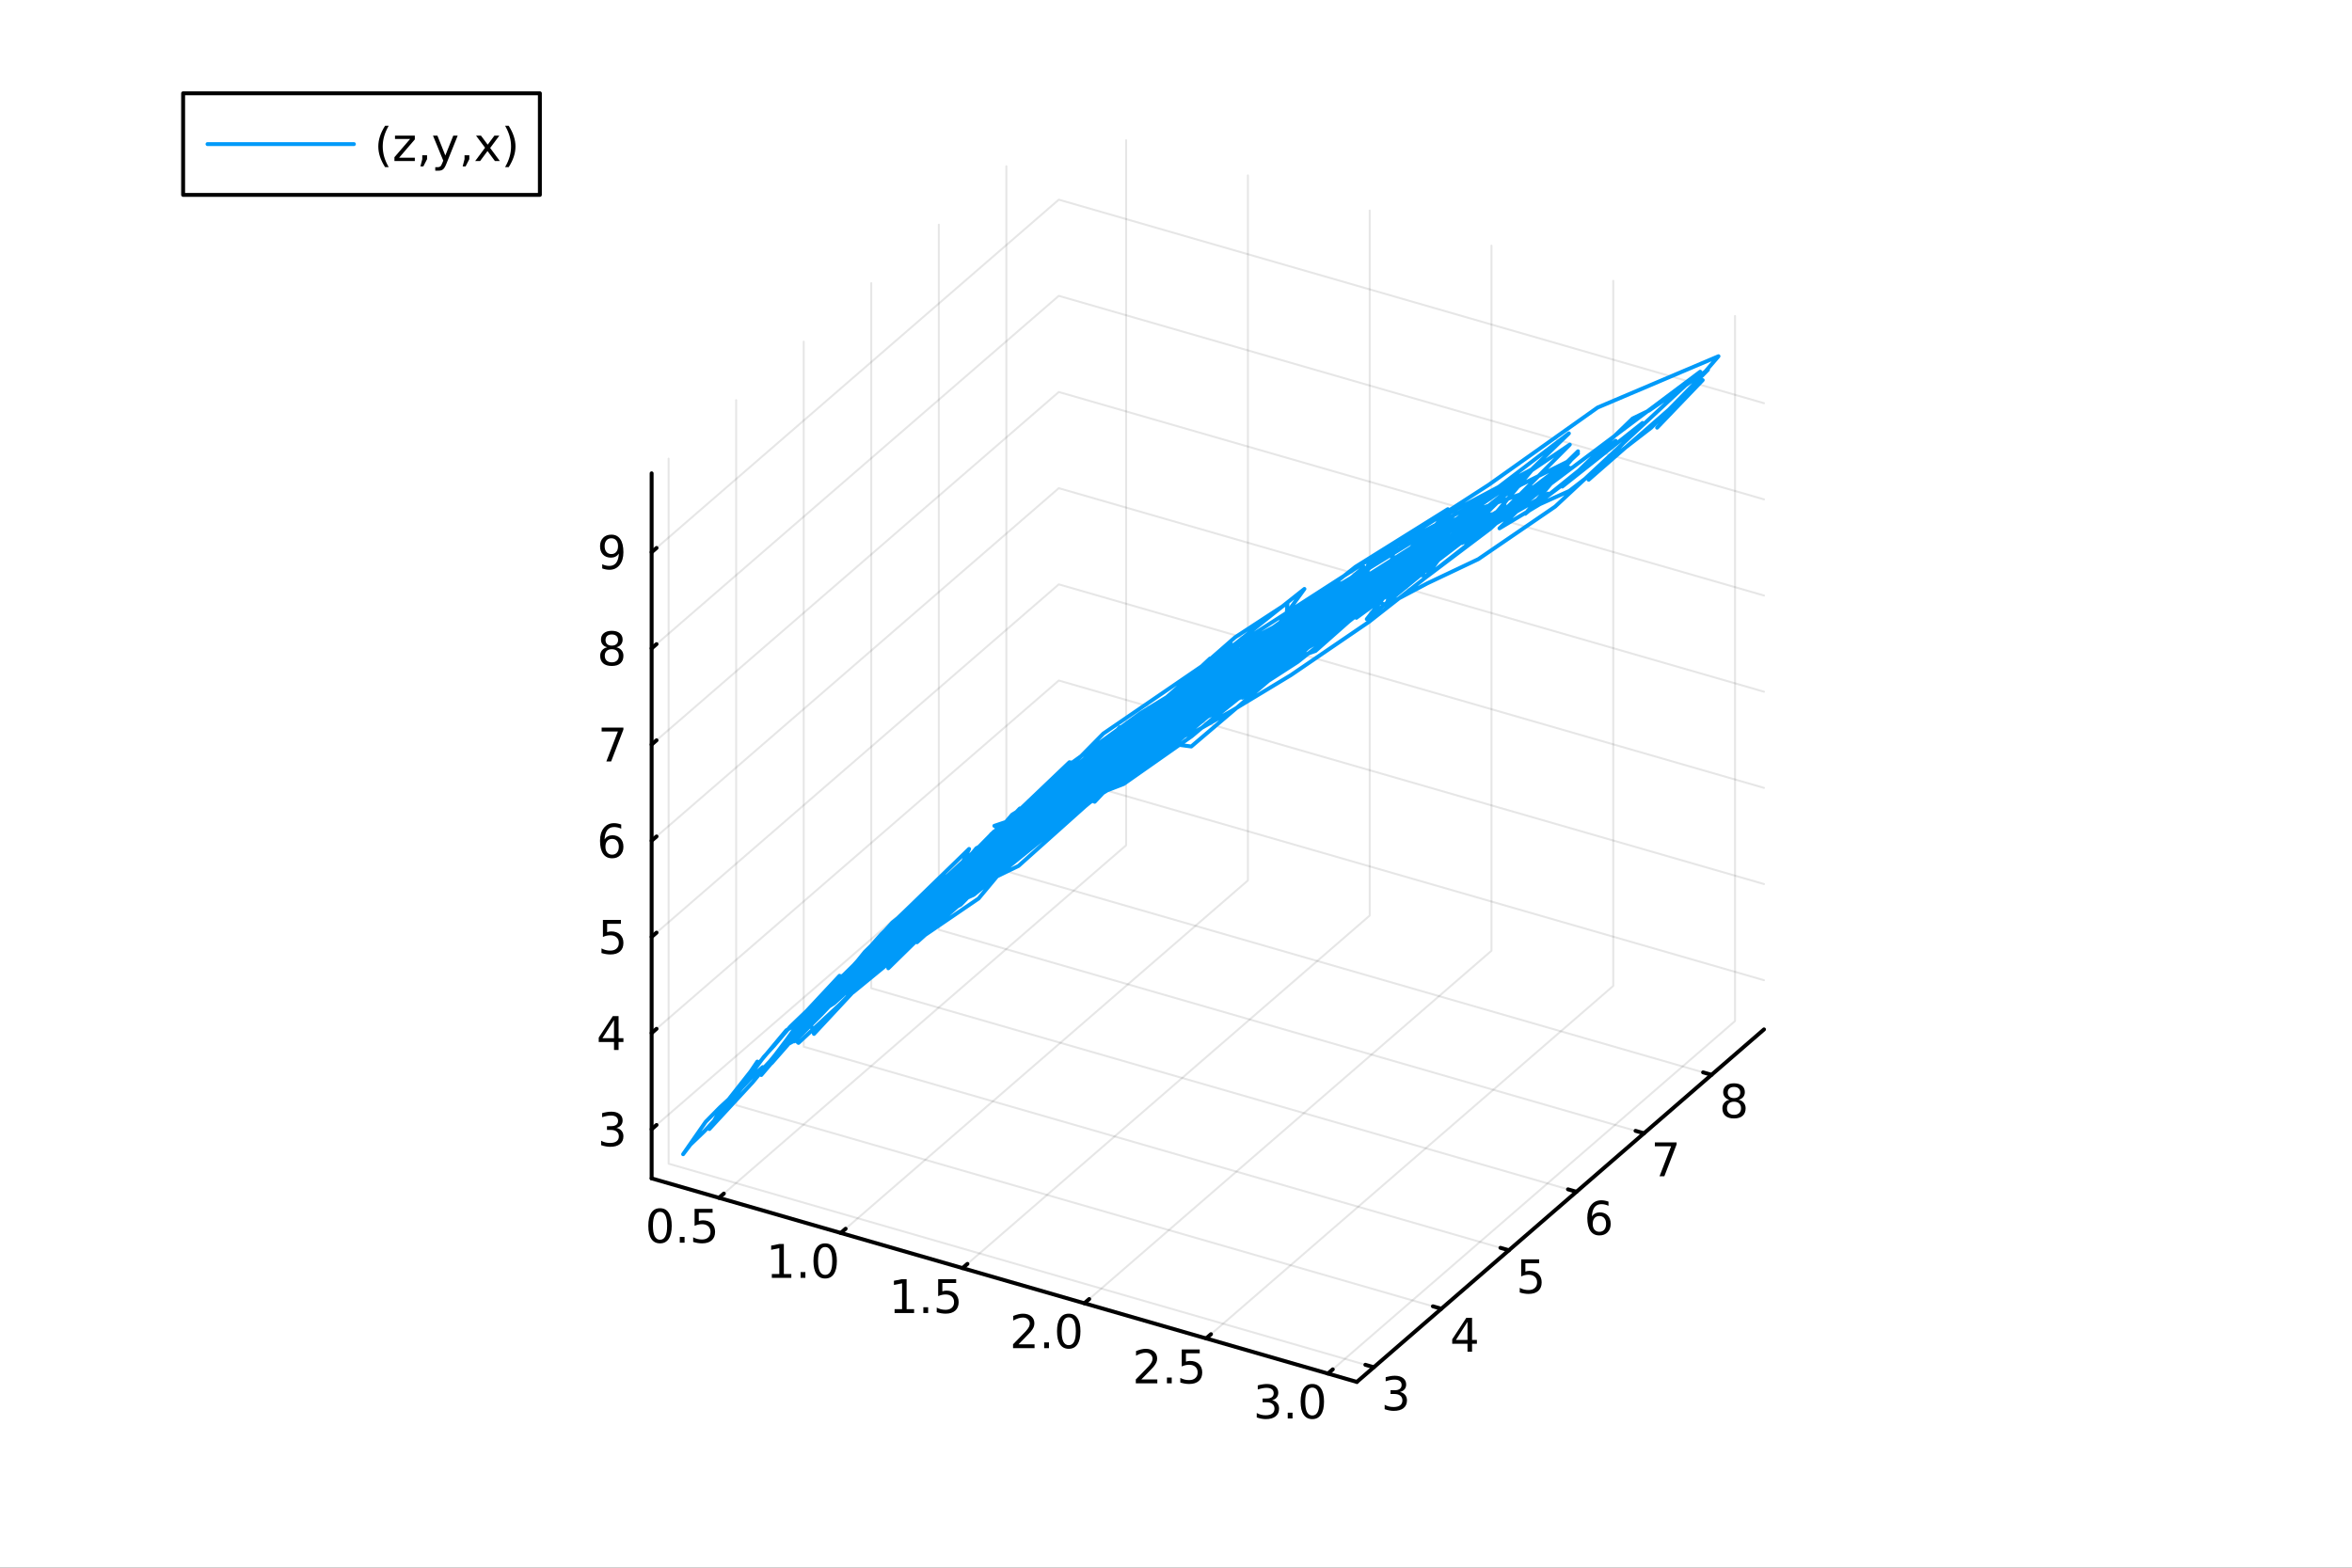 <?xml version="1.0" encoding="utf-8"?>
<svg xmlns="http://www.w3.org/2000/svg" xmlns:xlink="http://www.w3.org/1999/xlink" width="600" height="400" viewBox="0 0 2400 1600">
<rect x="0" y="0" width="2400" height="1600" fill="#333333" stroke="none"/>
<defs>
  <clipPath id="clip240">
    <rect x="0" y="0" width="2400" height="1600"/>
  </clipPath>
</defs>
<path clip-path="url(#clip240)" d="M0 1600 L2400 1600 L2400 0 L0 0  Z" fill="#ffffff" fill-rule="evenodd" fill-opacity="1"/>
<defs>
  <clipPath id="clip241">
    <rect x="480" y="0" width="1681" height="1600"/>
  </clipPath>
</defs>
<defs>
  <clipPath id="clip242">
    <rect x="112" y="47" width="2242" height="1440"/>
  </clipPath>
</defs>
<path clip-path="url(#clip242)" d="M-452.923 2287.35 L-452.923 2048.58 L-165.927 1929.2 L331.165 1998.13 L331.165 2236.89 L44.169 2356.27 L-452.923 2287.35  Z" fill="#ffffff" fill-rule="evenodd" fill-opacity="1"/>
<polyline clip-path="url(#clip242)" style="stroke:#000000; stroke-linecap:round; stroke-linejoin:round; stroke-width:2; stroke-opacity:0.1; fill:none" points="733.627,1222.51 1149.09,862.711 1149.09,143.109 "/>
<polyline clip-path="url(#clip242)" style="stroke:#000000; stroke-linecap:round; stroke-linejoin:round; stroke-width:2; stroke-opacity:0.1; fill:none" points="857.9,1258.39 1273.36,898.585 1273.36,178.983 "/>
<polyline clip-path="url(#clip242)" style="stroke:#000000; stroke-linecap:round; stroke-linejoin:round; stroke-width:2; stroke-opacity:0.1; fill:none" points="982.173,1294.26 1397.64,934.46 1397.64,214.858 "/>
<polyline clip-path="url(#clip242)" style="stroke:#000000; stroke-linecap:round; stroke-linejoin:round; stroke-width:2; stroke-opacity:0.1; fill:none" points="1106.45,1330.14 1521.91,970.334 1521.91,250.732 "/>
<polyline clip-path="url(#clip242)" style="stroke:#000000; stroke-linecap:round; stroke-linejoin:round; stroke-width:2; stroke-opacity:0.1; fill:none" points="1230.72,1366.01 1646.18,1006.21 1646.18,286.607 "/>
<polyline clip-path="url(#clip242)" style="stroke:#000000; stroke-linecap:round; stroke-linejoin:round; stroke-width:2; stroke-opacity:0.1; fill:none" points="1354.99,1401.88 1770.45,1042.08 1770.45,322.482 "/>
<polyline clip-path="url(#clip242)" style="stroke:#000000; stroke-linecap:round; stroke-linejoin:round; stroke-width:2; stroke-opacity:0.1; fill:none" points="1401.86,1395.41 682.256,1187.68 682.256,468.079 "/>
<polyline clip-path="url(#clip242)" style="stroke:#000000; stroke-linecap:round; stroke-linejoin:round; stroke-width:2; stroke-opacity:0.1; fill:none" points="1470.78,1335.72 751.182,1127.99 751.182,408.387 "/>
<polyline clip-path="url(#clip242)" style="stroke:#000000; stroke-linecap:round; stroke-linejoin:round; stroke-width:2; stroke-opacity:0.1; fill:none" points="1539.71,1276.03 820.108,1068.3 820.108,348.696 "/>
<polyline clip-path="url(#clip242)" style="stroke:#000000; stroke-linecap:round; stroke-linejoin:round; stroke-width:2; stroke-opacity:0.1; fill:none" points="1608.64,1216.34 889.033,1008.61 889.033,289.005 "/>
<polyline clip-path="url(#clip242)" style="stroke:#000000; stroke-linecap:round; stroke-linejoin:round; stroke-width:2; stroke-opacity:0.1; fill:none" points="1677.56,1156.65 957.959,948.915 957.959,229.313 "/>
<polyline clip-path="url(#clip242)" style="stroke:#000000; stroke-linecap:round; stroke-linejoin:round; stroke-width:2; stroke-opacity:0.1; fill:none" points="1746.49,1096.96 1026.88,889.224 1026.88,169.622 "/>
<polyline clip-path="url(#clip242)" style="stroke:#000000; stroke-linecap:round; stroke-linejoin:round; stroke-width:2; stroke-opacity:0.1; fill:none" points="664.934,1152.49 1080.4,792.691 1800,1000.42 "/>
<polyline clip-path="url(#clip242)" style="stroke:#000000; stroke-linecap:round; stroke-linejoin:round; stroke-width:2; stroke-opacity:0.1; fill:none" points="664.934,1054.34 1080.4,694.538 1800,902.269 "/>
<polyline clip-path="url(#clip242)" style="stroke:#000000; stroke-linecap:round; stroke-linejoin:round; stroke-width:2; stroke-opacity:0.1; fill:none" points="664.934,956.186 1080.4,596.385 1800,804.116 "/>
<polyline clip-path="url(#clip242)" style="stroke:#000000; stroke-linecap:round; stroke-linejoin:round; stroke-width:2; stroke-opacity:0.1; fill:none" points="664.934,858.033 1080.4,498.232 1800,705.963 "/>
<polyline clip-path="url(#clip242)" style="stroke:#000000; stroke-linecap:round; stroke-linejoin:round; stroke-width:2; stroke-opacity:0.1; fill:none" points="664.934,759.88 1080.4,400.079 1800,607.81 "/>
<polyline clip-path="url(#clip242)" style="stroke:#000000; stroke-linecap:round; stroke-linejoin:round; stroke-width:2; stroke-opacity:0.1; fill:none" points="664.934,661.727 1080.4,301.926 1800,509.657 "/>
<polyline clip-path="url(#clip242)" style="stroke:#000000; stroke-linecap:round; stroke-linejoin:round; stroke-width:2; stroke-opacity:0.1; fill:none" points="664.934,563.574 1080.4,203.773 1800,411.505 "/>
<polyline clip-path="url(#clip240)" style="stroke:#000000; stroke-linecap:round; stroke-linejoin:round; stroke-width:4; stroke-opacity:1; fill:none" points="664.934,1202.68 1384.54,1410.41 "/>
<polyline clip-path="url(#clip240)" style="stroke:#000000; stroke-linecap:round; stroke-linejoin:round; stroke-width:4; stroke-opacity:1; fill:none" points="733.627,1222.51 738.613,1218.19 "/>
<polyline clip-path="url(#clip240)" style="stroke:#000000; stroke-linecap:round; stroke-linejoin:round; stroke-width:4; stroke-opacity:1; fill:none" points="857.9,1258.39 862.886,1254.07 "/>
<polyline clip-path="url(#clip240)" style="stroke:#000000; stroke-linecap:round; stroke-linejoin:round; stroke-width:4; stroke-opacity:1; fill:none" points="982.173,1294.26 987.159,1289.94 "/>
<polyline clip-path="url(#clip240)" style="stroke:#000000; stroke-linecap:round; stroke-linejoin:round; stroke-width:4; stroke-opacity:1; fill:none" points="1106.45,1330.14 1111.43,1325.82 "/>
<polyline clip-path="url(#clip240)" style="stroke:#000000; stroke-linecap:round; stroke-linejoin:round; stroke-width:4; stroke-opacity:1; fill:none" points="1230.72,1366.01 1235.7,1361.69 "/>
<polyline clip-path="url(#clip240)" style="stroke:#000000; stroke-linecap:round; stroke-linejoin:round; stroke-width:4; stroke-opacity:1; fill:none" points="1354.99,1401.88 1359.98,1397.57 "/>
<path clip-path="url(#clip240)" d="M673.492 1236.84 Q669.88 1236.84 668.052 1240.4 Q666.246 1243.94 666.246 1251.07 Q666.246 1258.18 668.052 1261.74 Q669.88 1265.29 673.492 1265.29 Q677.126 1265.29 678.931 1261.74 Q680.76 1258.18 680.76 1251.07 Q680.76 1243.94 678.931 1240.4 Q677.126 1236.84 673.492 1236.84 M673.492 1233.13 Q679.302 1233.13 682.357 1237.74 Q685.436 1242.32 685.436 1251.07 Q685.436 1259.8 682.357 1264.41 Q679.302 1268.99 673.492 1268.99 Q667.681 1268.99 664.603 1264.41 Q661.547 1259.8 661.547 1251.07 Q661.547 1242.32 664.603 1237.74 Q667.681 1233.13 673.492 1233.13 Z" fill="#000000" fill-rule="nonzero" fill-opacity="1" /><path clip-path="url(#clip240)" d="M693.653 1262.44 L698.538 1262.44 L698.538 1268.32 L693.653 1268.32 L693.653 1262.44 Z" fill="#000000" fill-rule="nonzero" fill-opacity="1" /><path clip-path="url(#clip240)" d="M708.769 1233.76 L727.125 1233.76 L727.125 1237.69 L713.051 1237.69 L713.051 1246.17 Q714.07 1245.82 715.089 1245.66 Q716.107 1245.47 717.126 1245.47 Q722.913 1245.47 726.292 1248.64 Q729.672 1251.81 729.672 1257.23 Q729.672 1262.81 726.2 1265.91 Q722.727 1268.99 716.408 1268.99 Q714.232 1268.99 711.964 1268.62 Q709.718 1268.25 707.311 1267.51 L707.311 1262.81 Q709.394 1263.94 711.616 1264.5 Q713.839 1265.05 716.315 1265.05 Q720.32 1265.05 722.658 1262.95 Q724.996 1260.84 724.996 1257.23 Q724.996 1253.62 722.658 1251.51 Q720.32 1249.41 716.315 1249.41 Q714.44 1249.41 712.565 1249.82 Q710.714 1250.24 708.769 1251.12 L708.769 1233.76 Z" fill="#000000" fill-rule="nonzero" fill-opacity="1" /><path clip-path="url(#clip240)" d="M787.579 1300.26 L795.218 1300.26 L795.218 1273.89 L786.908 1275.56 L786.908 1271.3 L795.172 1269.63 L799.848 1269.63 L799.848 1300.26 L807.487 1300.26 L807.487 1304.19 L787.579 1304.19 L787.579 1300.26 Z" fill="#000000" fill-rule="nonzero" fill-opacity="1" /><path clip-path="url(#clip240)" d="M816.931 1298.31 L821.815 1298.31 L821.815 1304.19 L816.931 1304.19 L816.931 1298.31 Z" fill="#000000" fill-rule="nonzero" fill-opacity="1" /><path clip-path="url(#clip240)" d="M842 1272.71 Q838.389 1272.71 836.561 1276.28 Q834.755 1279.82 834.755 1286.95 Q834.755 1294.05 836.561 1297.62 Q838.389 1301.16 842 1301.16 Q845.635 1301.16 847.44 1297.62 Q849.269 1294.05 849.269 1286.95 Q849.269 1279.82 847.44 1276.28 Q845.635 1272.71 842 1272.71 M842 1269.01 Q847.811 1269.01 850.866 1273.61 Q853.945 1278.2 853.945 1286.95 Q853.945 1295.67 850.866 1300.28 Q847.811 1304.86 842 1304.86 Q836.19 1304.86 833.112 1300.28 Q830.056 1295.67 830.056 1286.95 Q830.056 1278.2 833.112 1273.61 Q836.19 1269.01 842 1269.01 Z" fill="#000000" fill-rule="nonzero" fill-opacity="1" /><path clip-path="url(#clip240)" d="M912.848 1336.13 L920.487 1336.13 L920.487 1309.77 L912.176 1311.43 L912.176 1307.17 L920.44 1305.51 L925.116 1305.51 L925.116 1336.13 L932.755 1336.13 L932.755 1340.07 L912.848 1340.07 L912.848 1336.13 Z" fill="#000000" fill-rule="nonzero" fill-opacity="1" /><path clip-path="url(#clip240)" d="M942.199 1334.19 L947.084 1334.19 L947.084 1340.07 L942.199 1340.07 L942.199 1334.19 Z" fill="#000000" fill-rule="nonzero" fill-opacity="1" /><path clip-path="url(#clip240)" d="M957.315 1305.51 L975.672 1305.51 L975.672 1309.44 L961.598 1309.44 L961.598 1317.92 Q962.616 1317.57 963.635 1317.41 Q964.653 1317.22 965.672 1317.22 Q971.459 1317.22 974.838 1320.39 Q978.218 1323.56 978.218 1328.98 Q978.218 1334.56 974.746 1337.66 Q971.273 1340.74 964.954 1340.74 Q962.778 1340.74 960.51 1340.37 Q958.264 1340 955.857 1339.26 L955.857 1334.56 Q957.94 1335.69 960.162 1336.25 Q962.385 1336.8 964.861 1336.8 Q968.866 1336.8 971.204 1334.7 Q973.542 1332.59 973.542 1328.98 Q973.542 1325.37 971.204 1323.26 Q968.866 1321.16 964.861 1321.16 Q962.986 1321.16 961.111 1321.57 Q959.26 1321.99 957.315 1322.87 L957.315 1305.51 Z" fill="#000000" fill-rule="nonzero" fill-opacity="1" /><path clip-path="url(#clip240)" d="M1039.34 1372.01 L1055.66 1372.01 L1055.66 1375.94 L1033.72 1375.94 L1033.72 1372.01 Q1036.38 1369.25 1040.96 1364.62 Q1045.57 1359.97 1046.75 1358.63 Q1049 1356.1 1049.88 1354.37 Q1050.78 1352.61 1050.78 1350.92 Q1050.78 1348.16 1048.83 1346.43 Q1046.91 1344.69 1043.81 1344.69 Q1041.61 1344.69 1039.16 1345.46 Q1036.73 1346.22 1033.95 1347.77 L1033.95 1343.05 Q1036.77 1341.91 1039.23 1341.34 Q1041.68 1340.76 1043.72 1340.76 Q1049.09 1340.76 1052.28 1343.44 Q1055.48 1346.13 1055.48 1350.62 Q1055.48 1352.75 1054.67 1354.67 Q1053.88 1356.57 1051.77 1359.16 Q1051.19 1359.83 1048.09 1363.05 Q1044.99 1366.24 1039.34 1372.01 Z" fill="#000000" fill-rule="nonzero" fill-opacity="1" /><path clip-path="url(#clip240)" d="M1065.48 1370.06 L1070.36 1370.06 L1070.36 1375.94 L1065.48 1375.94 L1065.48 1370.06 Z" fill="#000000" fill-rule="nonzero" fill-opacity="1" /><path clip-path="url(#clip240)" d="M1090.55 1344.46 Q1086.94 1344.46 1085.11 1348.03 Q1083.3 1351.57 1083.3 1358.7 Q1083.3 1365.8 1085.11 1369.37 Q1086.94 1372.91 1090.55 1372.91 Q1094.18 1372.91 1095.99 1369.37 Q1097.81 1365.8 1097.81 1358.7 Q1097.81 1351.57 1095.99 1348.03 Q1094.18 1344.46 1090.55 1344.46 M1090.55 1340.76 Q1096.36 1340.76 1099.41 1345.36 Q1102.49 1349.95 1102.49 1358.7 Q1102.49 1367.42 1099.41 1372.03 Q1096.36 1376.61 1090.55 1376.61 Q1084.74 1376.61 1081.66 1372.03 Q1078.6 1367.42 1078.6 1358.7 Q1078.6 1349.95 1081.66 1345.36 Q1084.74 1340.76 1090.55 1340.76 Z" fill="#000000" fill-rule="nonzero" fill-opacity="1" /><path clip-path="url(#clip240)" d="M1164.61 1407.88 L1180.93 1407.88 L1180.93 1411.82 L1158.99 1411.82 L1158.99 1407.88 Q1161.65 1405.13 1166.23 1400.5 Q1170.84 1395.84 1172.02 1394.5 Q1174.26 1391.98 1175.14 1390.24 Q1176.05 1388.48 1176.05 1386.79 Q1176.05 1384.04 1174.1 1382.3 Q1172.18 1380.57 1169.08 1380.57 Q1166.88 1380.57 1164.43 1381.33 Q1162 1382.09 1159.22 1383.65 L1159.22 1378.92 Q1162.04 1377.79 1164.5 1377.21 Q1166.95 1376.63 1168.99 1376.63 Q1174.36 1376.63 1177.55 1379.32 Q1180.75 1382 1180.75 1386.49 Q1180.75 1388.62 1179.94 1390.54 Q1179.15 1392.44 1177.04 1395.03 Q1176.46 1395.71 1173.36 1398.92 Q1170.26 1402.12 1164.61 1407.88 Z" fill="#000000" fill-rule="nonzero" fill-opacity="1" /><path clip-path="url(#clip240)" d="M1190.75 1405.94 L1195.63 1405.94 L1195.63 1411.82 L1190.75 1411.82 L1190.75 1405.94 Z" fill="#000000" fill-rule="nonzero" fill-opacity="1" /><path clip-path="url(#clip240)" d="M1205.86 1377.26 L1224.22 1377.26 L1224.22 1381.19 L1210.14 1381.19 L1210.14 1389.66 Q1211.16 1389.32 1212.18 1389.16 Q1213.2 1388.97 1214.22 1388.97 Q1220 1388.97 1223.38 1392.14 Q1226.76 1395.31 1226.76 1400.73 Q1226.76 1406.31 1223.29 1409.41 Q1219.82 1412.49 1213.5 1412.49 Q1211.32 1412.49 1209.06 1412.12 Q1206.81 1411.75 1204.4 1411.01 L1204.4 1406.31 Q1206.49 1407.44 1208.71 1408 Q1210.93 1408.55 1213.41 1408.55 Q1217.41 1408.55 1219.75 1406.45 Q1222.09 1404.34 1222.09 1400.73 Q1222.09 1397.12 1219.75 1395.01 Q1217.41 1392.9 1213.41 1392.9 Q1211.53 1392.9 1209.66 1393.32 Q1207.81 1393.74 1205.86 1394.62 L1205.86 1377.26 Z" fill="#000000" fill-rule="nonzero" fill-opacity="1" /><path clip-path="url(#clip240)" d="M1298.03 1429.06 Q1301.38 1429.77 1303.26 1432.04 Q1305.16 1434.31 1305.16 1437.65 Q1305.16 1442.76 1301.64 1445.56 Q1298.12 1448.36 1291.64 1448.36 Q1289.46 1448.36 1287.15 1447.92 Q1284.86 1447.51 1282.4 1446.65 L1282.4 1442.14 Q1284.35 1443.27 1286.66 1443.85 Q1288.98 1444.43 1291.5 1444.43 Q1295.9 1444.43 1298.19 1442.69 Q1300.5 1440.96 1300.5 1437.65 Q1300.5 1434.59 1298.35 1432.88 Q1296.22 1431.14 1292.4 1431.14 L1288.38 1431.14 L1288.38 1427.3 L1292.59 1427.3 Q1296.04 1427.3 1297.87 1425.93 Q1299.69 1424.54 1299.69 1421.95 Q1299.69 1419.29 1297.8 1417.88 Q1295.92 1416.44 1292.4 1416.44 Q1290.48 1416.44 1288.28 1416.86 Q1286.08 1417.27 1283.44 1418.15 L1283.44 1413.99 Q1286.11 1413.25 1288.42 1412.88 Q1290.76 1412.51 1292.82 1412.51 Q1298.14 1412.51 1301.25 1414.94 Q1304.35 1417.34 1304.35 1421.46 Q1304.35 1424.34 1302.7 1426.33 Q1301.06 1428.29 1298.03 1429.06 Z" fill="#000000" fill-rule="nonzero" fill-opacity="1" /><path clip-path="url(#clip240)" d="M1314.02 1441.81 L1318.91 1441.81 L1318.91 1447.69 L1314.02 1447.69 L1314.02 1441.81 Z" fill="#000000" fill-rule="nonzero" fill-opacity="1" /><path clip-path="url(#clip240)" d="M1339.09 1416.21 Q1335.48 1416.21 1333.65 1419.77 Q1331.85 1423.32 1331.85 1430.45 Q1331.85 1437.55 1333.65 1441.12 Q1335.48 1444.66 1339.09 1444.66 Q1342.73 1444.66 1344.53 1441.12 Q1346.36 1437.55 1346.36 1430.45 Q1346.36 1423.32 1344.53 1419.77 Q1342.73 1416.21 1339.09 1416.21 M1339.09 1412.51 Q1344.9 1412.51 1347.96 1417.11 Q1351.04 1421.7 1351.04 1430.45 Q1351.04 1439.17 1347.96 1443.78 Q1344.9 1448.36 1339.09 1448.36 Q1333.28 1448.36 1330.2 1443.78 Q1327.15 1439.17 1327.15 1430.45 Q1327.15 1421.7 1330.2 1417.11 Q1333.28 1412.51 1339.09 1412.51 Z" fill="#000000" fill-rule="nonzero" fill-opacity="1" /><polyline clip-path="url(#clip240)" style="stroke:#000000; stroke-linecap:round; stroke-linejoin:round; stroke-width:4; stroke-opacity:1; fill:none" points="1384.54,1410.41 1800,1050.61 "/>
<polyline clip-path="url(#clip240)" style="stroke:#000000; stroke-linecap:round; stroke-linejoin:round; stroke-width:4; stroke-opacity:1; fill:none" points="1401.86,1395.41 1393.22,1392.92 "/>
<polyline clip-path="url(#clip240)" style="stroke:#000000; stroke-linecap:round; stroke-linejoin:round; stroke-width:4; stroke-opacity:1; fill:none" points="1470.78,1335.72 1462.15,1333.23 "/>
<polyline clip-path="url(#clip240)" style="stroke:#000000; stroke-linecap:round; stroke-linejoin:round; stroke-width:4; stroke-opacity:1; fill:none" points="1539.71,1276.03 1531.07,1273.54 "/>
<polyline clip-path="url(#clip240)" style="stroke:#000000; stroke-linecap:round; stroke-linejoin:round; stroke-width:4; stroke-opacity:1; fill:none" points="1608.64,1216.34 1600,1213.85 "/>
<polyline clip-path="url(#clip240)" style="stroke:#000000; stroke-linecap:round; stroke-linejoin:round; stroke-width:4; stroke-opacity:1; fill:none" points="1677.56,1156.65 1668.93,1154.15 "/>
<polyline clip-path="url(#clip240)" style="stroke:#000000; stroke-linecap:round; stroke-linejoin:round; stroke-width:4; stroke-opacity:1; fill:none" points="1746.49,1096.96 1737.85,1094.46 "/>
<path clip-path="url(#clip240)" d="M1428.54 1420.65 Q1431.9 1421.37 1433.78 1423.63 Q1435.67 1425.9 1435.67 1429.24 Q1435.67 1434.35 1432.16 1437.15 Q1428.64 1439.95 1422.16 1439.95 Q1419.98 1439.95 1417.66 1439.51 Q1415.37 1439.1 1412.92 1438.24 L1412.92 1433.73 Q1414.86 1434.86 1417.18 1435.44 Q1419.49 1436.02 1422.02 1436.02 Q1426.41 1436.02 1428.71 1434.28 Q1431.02 1432.55 1431.02 1429.24 Q1431.02 1426.18 1428.87 1424.47 Q1426.74 1422.73 1422.92 1422.73 L1418.89 1422.73 L1418.89 1418.89 L1423.1 1418.89 Q1426.55 1418.89 1428.38 1417.52 Q1430.21 1416.13 1430.21 1413.54 Q1430.21 1410.88 1428.31 1409.47 Q1426.44 1408.03 1422.92 1408.03 Q1421 1408.03 1418.8 1408.45 Q1416.6 1408.87 1413.96 1409.75 L1413.96 1405.58 Q1416.62 1404.84 1418.94 1404.47 Q1421.28 1404.1 1423.34 1404.1 Q1428.66 1404.1 1431.76 1406.53 Q1434.86 1408.94 1434.86 1413.06 Q1434.86 1415.93 1433.22 1417.92 Q1431.58 1419.88 1428.54 1420.65 Z" fill="#000000" fill-rule="nonzero" fill-opacity="1" /><path clip-path="url(#clip240)" d="M1497.45 1349.11 L1485.64 1367.55 L1497.45 1367.55 L1497.45 1349.11 M1496.22 1345.03 L1502.1 1345.03 L1502.1 1367.55 L1507.03 1367.55 L1507.03 1371.44 L1502.1 1371.44 L1502.1 1379.59 L1497.45 1379.59 L1497.45 1371.44 L1481.85 1371.44 L1481.85 1366.93 L1496.22 1345.03 Z" fill="#000000" fill-rule="nonzero" fill-opacity="1" /><path clip-path="url(#clip240)" d="M1552.23 1285.34 L1570.59 1285.34 L1570.59 1289.28 L1556.51 1289.28 L1556.51 1297.75 Q1557.53 1297.4 1558.55 1297.24 Q1559.57 1297.05 1560.59 1297.05 Q1566.37 1297.05 1569.75 1300.22 Q1573.13 1303.4 1573.13 1308.81 Q1573.13 1314.39 1569.66 1317.49 Q1566.19 1320.57 1559.87 1320.57 Q1557.69 1320.57 1555.42 1320.2 Q1553.18 1319.83 1550.77 1319.09 L1550.77 1314.39 Q1552.85 1315.53 1555.08 1316.08 Q1557.3 1316.64 1559.78 1316.64 Q1563.78 1316.64 1566.12 1314.53 Q1568.46 1312.42 1568.46 1308.81 Q1568.46 1305.2 1566.12 1303.09 Q1563.78 1300.99 1559.78 1300.99 Q1557.9 1300.99 1556.03 1301.4 Q1554.17 1301.82 1552.23 1302.7 L1552.23 1285.34 Z" fill="#000000" fill-rule="nonzero" fill-opacity="1" /><path clip-path="url(#clip240)" d="M1632.03 1241.07 Q1628.89 1241.07 1627.03 1243.22 Q1625.21 1245.37 1625.21 1249.12 Q1625.21 1252.85 1627.03 1255.02 Q1628.89 1257.18 1632.03 1257.18 Q1635.18 1257.18 1637.01 1255.02 Q1638.86 1252.85 1638.86 1249.12 Q1638.86 1245.37 1637.01 1243.22 Q1635.18 1241.07 1632.03 1241.07 M1641.32 1226.41 L1641.32 1230.67 Q1639.56 1229.84 1637.75 1229.4 Q1635.97 1228.96 1634.21 1228.96 Q1629.58 1228.96 1627.13 1232.08 Q1624.7 1235.21 1624.35 1241.53 Q1625.71 1239.51 1627.77 1238.45 Q1629.84 1237.36 1632.31 1237.36 Q1637.52 1237.36 1640.53 1240.53 Q1643.56 1243.68 1643.56 1249.12 Q1643.56 1254.45 1640.41 1257.66 Q1637.27 1260.88 1632.03 1260.88 Q1626.04 1260.88 1622.87 1256.3 Q1619.7 1251.69 1619.7 1242.96 Q1619.7 1234.77 1623.59 1229.91 Q1627.47 1225.02 1634.02 1225.02 Q1635.78 1225.02 1637.57 1225.37 Q1639.37 1225.72 1641.32 1226.41 Z" fill="#000000" fill-rule="nonzero" fill-opacity="1" /><path clip-path="url(#clip240)" d="M1688.62 1165.96 L1710.84 1165.96 L1710.84 1167.95 L1698.3 1200.52 L1693.41 1200.52 L1705.22 1169.89 L1688.62 1169.89 L1688.62 1165.96 Z" fill="#000000" fill-rule="nonzero" fill-opacity="1" /><path clip-path="url(#clip240)" d="M1769.4 1124.41 Q1766.07 1124.41 1764.14 1126.2 Q1762.25 1127.98 1762.25 1131.1 Q1762.25 1134.23 1764.14 1136.01 Q1766.07 1137.79 1769.4 1137.79 Q1772.73 1137.79 1774.65 1136.01 Q1776.58 1134.21 1776.58 1131.1 Q1776.58 1127.98 1774.65 1126.2 Q1772.76 1124.41 1769.4 1124.41 M1764.72 1122.42 Q1761.71 1121.68 1760.02 1119.62 Q1758.36 1117.56 1758.36 1114.6 Q1758.36 1110.46 1761.3 1108.05 Q1764.26 1105.64 1769.4 1105.64 Q1774.56 1105.64 1777.5 1108.05 Q1780.44 1110.46 1780.44 1114.6 Q1780.44 1117.56 1778.75 1119.62 Q1777.08 1121.68 1774.1 1122.42 Q1777.48 1123.21 1779.35 1125.5 Q1781.25 1127.79 1781.25 1131.1 Q1781.25 1136.13 1778.17 1138.81 Q1775.12 1141.5 1769.4 1141.5 Q1763.68 1141.5 1760.6 1138.81 Q1757.55 1136.13 1757.55 1131.1 Q1757.55 1127.79 1759.45 1125.5 Q1761.34 1123.21 1764.72 1122.42 M1763.01 1115.04 Q1763.01 1117.72 1764.68 1119.23 Q1766.37 1120.73 1769.4 1120.73 Q1772.41 1120.73 1774.1 1119.23 Q1775.81 1117.72 1775.81 1115.04 Q1775.81 1112.35 1774.1 1110.85 Q1772.41 1109.35 1769.4 1109.35 Q1766.37 1109.35 1764.68 1110.85 Q1763.01 1112.35 1763.01 1115.04 Z" fill="#000000" fill-rule="nonzero" fill-opacity="1" /><polyline clip-path="url(#clip240)" style="stroke:#000000; stroke-linecap:round; stroke-linejoin:round; stroke-width:4; stroke-opacity:1; fill:none" points="664.934,1202.68 664.934,483.08 "/>
<polyline clip-path="url(#clip240)" style="stroke:#000000; stroke-linecap:round; stroke-linejoin:round; stroke-width:4; stroke-opacity:1; fill:none" points="664.934,1152.49 669.92,1148.17 "/>
<polyline clip-path="url(#clip240)" style="stroke:#000000; stroke-linecap:round; stroke-linejoin:round; stroke-width:4; stroke-opacity:1; fill:none" points="664.934,1054.34 669.92,1050.02 "/>
<polyline clip-path="url(#clip240)" style="stroke:#000000; stroke-linecap:round; stroke-linejoin:round; stroke-width:4; stroke-opacity:1; fill:none" points="664.934,956.186 669.92,951.869 "/>
<polyline clip-path="url(#clip240)" style="stroke:#000000; stroke-linecap:round; stroke-linejoin:round; stroke-width:4; stroke-opacity:1; fill:none" points="664.934,858.033 669.92,853.716 "/>
<polyline clip-path="url(#clip240)" style="stroke:#000000; stroke-linecap:round; stroke-linejoin:round; stroke-width:4; stroke-opacity:1; fill:none" points="664.934,759.88 669.92,755.563 "/>
<polyline clip-path="url(#clip240)" style="stroke:#000000; stroke-linecap:round; stroke-linejoin:round; stroke-width:4; stroke-opacity:1; fill:none" points="664.934,661.727 669.92,657.41 "/>
<polyline clip-path="url(#clip240)" style="stroke:#000000; stroke-linecap:round; stroke-linejoin:round; stroke-width:4; stroke-opacity:1; fill:none" points="664.934,563.574 669.92,559.257 "/>
<path clip-path="url(#clip240)" d="M629.005 1151.14 Q632.361 1151.86 634.236 1154.12 Q636.134 1156.39 636.134 1159.73 Q636.134 1164.84 632.616 1167.64 Q629.097 1170.44 622.616 1170.44 Q620.44 1170.44 618.125 1170 Q615.834 1169.59 613.38 1168.73 L613.38 1164.22 Q615.324 1165.35 617.639 1165.93 Q619.954 1166.51 622.477 1166.51 Q626.875 1166.51 629.167 1164.77 Q631.482 1163.04 631.482 1159.73 Q631.482 1156.67 629.329 1154.96 Q627.199 1153.22 623.38 1153.22 L619.352 1153.22 L619.352 1149.38 L623.565 1149.38 Q627.014 1149.38 628.843 1148.01 Q630.671 1146.62 630.671 1144.03 Q630.671 1141.37 628.773 1139.96 Q626.898 1138.52 623.38 1138.52 Q621.459 1138.52 619.26 1138.94 Q617.06 1139.36 614.422 1140.24 L614.422 1136.07 Q617.084 1135.33 619.398 1134.96 Q621.736 1134.59 623.797 1134.59 Q629.121 1134.59 632.222 1137.02 Q635.324 1139.43 635.324 1143.55 Q635.324 1146.42 633.681 1148.41 Q632.037 1150.37 629.005 1151.14 Z" fill="#000000" fill-rule="nonzero" fill-opacity="1" /><path clip-path="url(#clip240)" d="M626.551 1041.13 L614.746 1059.58 L626.551 1059.58 L626.551 1041.13 M625.324 1037.06 L631.204 1037.06 L631.204 1059.58 L636.134 1059.58 L636.134 1063.47 L631.204 1063.47 L631.204 1071.62 L626.551 1071.62 L626.551 1063.47 L610.949 1063.47 L610.949 1058.96 L625.324 1037.06 Z" fill="#000000" fill-rule="nonzero" fill-opacity="1" /><path clip-path="url(#clip240)" d="M615.232 938.906 L633.588 938.906 L633.588 942.841 L619.514 942.841 L619.514 951.314 Q620.533 950.966 621.551 950.804 Q622.57 950.619 623.588 950.619 Q629.375 950.619 632.755 953.79 Q636.134 956.962 636.134 962.378 Q636.134 967.957 632.662 971.059 Q629.19 974.138 622.871 974.138 Q620.695 974.138 618.426 973.767 Q616.181 973.397 613.773 972.656 L613.773 967.957 Q615.857 969.091 618.079 969.647 Q620.301 970.202 622.778 970.202 Q626.783 970.202 629.121 968.096 Q631.459 965.989 631.459 962.378 Q631.459 958.767 629.121 956.661 Q626.783 954.554 622.778 954.554 Q620.903 954.554 619.028 954.971 Q617.176 955.388 615.232 956.267 L615.232 938.906 Z" fill="#000000" fill-rule="nonzero" fill-opacity="1" /><path clip-path="url(#clip240)" d="M624.607 856.17 Q621.459 856.17 619.607 858.323 Q617.778 860.475 617.778 864.225 Q617.778 867.952 619.607 870.128 Q621.459 872.281 624.607 872.281 Q627.755 872.281 629.584 870.128 Q631.435 867.952 631.435 864.225 Q631.435 860.475 629.584 858.323 Q627.755 856.17 624.607 856.17 M633.889 841.517 L633.889 845.776 Q632.13 844.943 630.324 844.503 Q628.542 844.063 626.783 844.063 Q622.153 844.063 619.699 847.188 Q617.269 850.313 616.922 856.633 Q618.287 854.619 620.347 853.554 Q622.408 852.466 624.884 852.466 Q630.093 852.466 633.102 855.637 Q636.134 858.786 636.134 864.225 Q636.134 869.549 632.986 872.767 Q629.838 875.985 624.607 875.985 Q618.611 875.985 615.44 871.401 Q612.269 866.795 612.269 858.068 Q612.269 849.874 616.158 845.012 Q620.047 840.128 626.597 840.128 Q628.357 840.128 630.139 840.475 Q631.945 840.823 633.889 841.517 Z" fill="#000000" fill-rule="nonzero" fill-opacity="1" /><path clip-path="url(#clip240)" d="M613.912 742.6 L636.134 742.6 L636.134 744.591 L623.588 777.16 L618.704 777.16 L630.509 746.535 L613.912 746.535 L613.912 742.6 Z" fill="#000000" fill-rule="nonzero" fill-opacity="1" /><path clip-path="url(#clip240)" d="M624.283 662.595 Q620.949 662.595 619.028 664.378 Q617.13 666.16 617.13 669.285 Q617.13 672.41 619.028 674.192 Q620.949 675.975 624.283 675.975 Q627.616 675.975 629.537 674.192 Q631.459 672.387 631.459 669.285 Q631.459 666.16 629.537 664.378 Q627.639 662.595 624.283 662.595 M619.607 660.605 Q616.597 659.864 614.908 657.804 Q613.241 655.744 613.241 652.781 Q613.241 648.637 616.181 646.23 Q619.144 643.822 624.283 643.822 Q629.445 643.822 632.384 646.23 Q635.324 648.637 635.324 652.781 Q635.324 655.744 633.634 657.804 Q631.968 659.864 628.982 660.605 Q632.361 661.392 634.236 663.683 Q636.134 665.975 636.134 669.285 Q636.134 674.308 633.056 676.993 Q630 679.679 624.283 679.679 Q618.565 679.679 615.486 676.993 Q612.431 674.308 612.431 669.285 Q612.431 665.975 614.329 663.683 Q616.227 661.392 619.607 660.605 M617.894 653.22 Q617.894 655.906 619.56 657.41 Q621.25 658.915 624.283 658.915 Q627.292 658.915 628.982 657.41 Q630.695 655.906 630.695 653.22 Q630.695 650.535 628.982 649.031 Q627.292 647.526 624.283 647.526 Q621.25 647.526 619.56 649.031 Q617.894 650.535 617.894 653.22 Z" fill="#000000" fill-rule="nonzero" fill-opacity="1" /><path clip-path="url(#clip240)" d="M614.514 580.137 L614.514 575.877 Q616.273 576.711 618.079 577.151 Q619.885 577.59 621.621 577.59 Q626.25 577.59 628.681 574.489 Q631.134 571.364 631.482 565.021 Q630.139 567.012 628.079 568.077 Q626.019 569.141 623.519 569.141 Q618.334 569.141 615.301 566.016 Q612.292 562.868 612.292 557.428 Q612.292 552.104 615.44 548.887 Q618.588 545.669 623.82 545.669 Q629.815 545.669 632.963 550.276 Q636.134 554.859 636.134 563.609 Q636.134 571.78 632.246 576.664 Q628.38 581.526 621.829 581.526 Q620.07 581.526 618.264 581.178 Q616.459 580.831 614.514 580.137 M623.82 565.484 Q626.968 565.484 628.796 563.331 Q630.648 561.178 630.648 557.428 Q630.648 553.702 628.796 551.549 Q626.968 549.373 623.82 549.373 Q620.672 549.373 618.82 551.549 Q616.991 553.702 616.991 557.428 Q616.991 561.178 618.82 563.331 Q620.672 565.484 623.82 565.484 Z" fill="#000000" fill-rule="nonzero" fill-opacity="1" /><polyline clip-path="url(#clip242)" style="stroke:#009af9; stroke-linecap:round; stroke-linejoin:round; stroke-width:4; stroke-opacity:1; fill:none" points="1013.07,877.507 1012.03,878.488 1013.9,876.051 1013.86,875.894 1014.66,874.75 1013.54,875.873 1020.3,867.47 1023.63,863.285 1023.59,863.225 1026.2,859.924 1018.4,869.183 1019.72,867.444 1029.24,855.604 1034.47,849.35 1032.28,852.202 1022.91,863.437 1024.05,861.729 1003.58,885.942 984.095,908.116 991.871,896.806 1025.13,855.607 1010.19,873.846 996.575,889.376 1011.92,870.323 1004.73,878.548 1014.18,866.29 1032.86,846.932 1070.07,808.045 1066.09,817.366 1076.47,810.386 1100.55,788.767 1109.86,786.462 1094.93,805.989 1091.36,809.673 1069.35,834.207 1169.18,732.239 1142.11,768.851 1190.12,723.175 1194.7,729.819 1154.62,765.463 1161.06,755.637 1134.16,781.136 1220.15,693.036 1192.66,727.732 1186.17,752.189 1145.32,782.072 1188.83,735.703 1097.05,807.984 1061.42,840.415 1127.72,770.463 1084.57,818.817 1126.48,775.905 1093.27,810.256 1044.56,849.228 1103.71,796.662 1080.54,823.836 1150.27,763.026 1044.85,861.083 1010.58,885.653 1024.06,856.102 1076.14,814.08 1082.84,808.61 1056.39,840.207 1101.9,808.225 1147.38,761.159 1146.73,772.419 1069.17,836.946 1040.4,858.838 1025.34,857.896 1035.39,847.85 1046.68,845.332 1145.75,750.412 1145.85,760.177 1114.67,793.408 1013.54,865.209 970.785,908.636 987.676,888.945 1017.25,857.119 1037.92,849.722 1020.83,868.414 1139.15,753.424 1161.71,741.688 1131.34,786.112 1177.92,736.353 1173.57,750.314 1240.11,692.544 1229.57,721.298 1284.73,675.835 1262.38,688.645 1323.24,663.083 1255.43,715.224 1241.67,720.652 1212.74,731.234 1163.72,771.724 1177.41,748.409 1124.97,792.503 1172.98,734.233 1153.54,772.954 1233.81,697.528 1232.72,713.237 1391.8,578.733 1359.72,623.259 1335.69,643.749 1348.55,638.971 1388.8,593.413 1398.61,572.737 1519.2,494.754 1630.23,415.917 1753.56,363.568 1690.94,436.48 1737.47,387.95 1621.1,489.616 1676.06,431.656 1594.16,496.593 1665.91,427.127 1682.82,418.938 1742.79,377.406 1684.93,436.483 1601.36,501.065 1571.28,514.582 1530.06,539.234 1610.19,460.584 1574.01,497.037 1601.34,477.316 1543.03,524.193 1572.66,493.492 1586.49,485.807 1541.4,522.134 1454.49,589.495 1479.26,555.766 1442.3,587.899 1384.03,630.546 1394.03,612.395 1396.13,608.902 1429.3,571.023 1392.42,613.14 1351.41,645.041 1329.8,659.682 1251.62,722.41 1222.82,731.677 1276.64,664.048 1255.63,687.248 1246.3,694.799 1224.17,711.812 1226.03,706.937 1178.36,756.232 1206.81,719.405 1238.47,700.119 1356.47,604.979 1410.04,586.99 1468.29,542.485 1481.9,547.506 1473.66,548.216 1342.42,664.33 1320.86,671.905 1252.07,714.757 1217.92,735.466 1225.27,717.152 1272.95,659.608 1274.53,666.533 1363.78,600.41 1471.88,534.001 1519.91,519.954 1461.27,559.689 1425.35,597.736 1503.71,526.826 1441.21,583.042 1324.04,675.667 1267.57,712.146 1280.39,682.787 1302.3,653.474 1297.08,665.928 1194.72,751.802 1115.88,816.243 1103.12,811.507 1148.41,757.452 1170.78,747.75 1192.36,724.417 1212.61,725.202 1188.58,746.233 1105.19,816.757 1069.86,844.834 1087.49,817.013 1048.95,852.561 1068.33,826.415 1049.25,846.163 1047.67,851.265 1037.6,849.688 997.543,889.502 941.113,946.831 879.208,1003.1 895.387,974.176 924.277,938.108 938.494,925.845 950.043,917.193 1035.65,834.087 973.304,909.358 970.711,910.685 1007.35,866.359 1021.43,869.332 1036.34,853.297 1004.07,884.373 1040.91,838.976 1073.66,811.478 1086.69,806.089 1152.14,751.178 1150.67,757.838 1069.02,828.272 1112.51,797.201 1128.42,769.471 1006.02,868.008 1082.19,812.059 1156.13,750.745 1196.06,722.686 1124.09,788.957 1072.72,827.452 1080.89,816.978 1046.45,848.508 1058.12,839.983 1017.46,868.369 990.649,895.571 989.044,882.8 1053.75,836.712 1066.37,823.363 1044,843.876 1006.72,875.004 1010.37,867.787 921.255,959.408 916.001,947.037 939.189,931.73 942.709,930.512 961.295,918.447 979.425,895.34 1000.45,880.409 983.637,898.928 967.206,915.907 998.592,888.463 1051.52,835.008 1057.02,853.524 1077.84,821.297 1162.12,739.361 1149.97,749.658 1256.17,657.209 1169.6,758.737 1211.85,723.236 1102.75,803.951 1084.67,817.025 1076.72,821.151 1158.25,759.617 1098.4,820.706 1068.74,838.676 1092.43,806.573 1129.69,768.654 1047.7,854.407 1023.67,869.725 1020.82,867.239 1100.82,785.362 1118.43,776.463 1161.08,745.877 1146.58,769.3 1198.85,723.449 1163.75,766.131 1155.79,770.946 1174.83,747.326 1251.72,683.883 1310.16,644.382 1293.4,663.544 1259.29,695.365 1282.37,669.767 1264.19,689.506 1178.07,753.32 1117.04,818.297 1101.91,811.895 1116.94,793.634 1175.76,750.909 1261.27,680.104 1191.66,750.777 1201.13,726.088 1204.5,735.932 1250.74,685.001 1185.27,749.432 1218.83,711.201 1237.31,699.345 1306.8,674.122 1354.65,625.5 1258.07,702.358 1329.62,629.45 1233.69,709.359 1340.16,610.278 1314.39,657.346 1292.29,680.214 1330.66,635.074 1388.27,585.811 1411.33,584.659 1332.89,653.425 1274.85,687.036 1257.19,702.173 1319.2,643.742 1244.24,720.206 1276.82,669.891 1273.67,682.838 1197.97,748.936 1153.15,784.042 1199.58,723.335 1286.75,657.823 1264.98,686.375 1281.26,672.118 1266.83,689.114 1246.94,691.794 1203.46,725.583 1133.97,775.09 1002.96,896.955 952.259,933.043 946.577,928.566 985.585,882.985 970.218,910.874 978.717,896.273 961.547,905.542 983.319,880.629 999.966,877.584 1049.2,840.28 1080.41,812.977 1061.82,837.871 1088.67,829.182 1180.27,728.429 1251.32,682.22 1292.71,664.554 1360.02,614.287 1260.36,686.16 1231.25,718.449 1302.34,661.86 1269.21,669.294 1250.69,690.815 1189.48,736.961 1108.45,805.236 1192.05,713.413 1093.13,810.915 961.008,920.83 954.749,920.909 966.784,906.41 954.648,921.9 952.118,922.474 1013.88,856.623 1017.91,864.721 979.026,907.667 1025.27,856.11 961.2,914.589 950.839,930.587 1024.61,853.895 1037.35,848.247 965.473,924.422 1009.17,871.525 1047.99,838.058 1063.2,835.768 1105.63,791.211 1075.66,812.995 1090.48,809.695 1086.42,804.524 1177.68,736.086 1151.81,763.058 1178.56,744.678 1135.73,776.345 1044.32,860.787 1000.91,889.186 1008.79,872.74 972.978,904.787 1037.46,843.027 973.315,911.486 955.396,928.342 904.548,975.796 850.941,1024.04 835.345,1033.97 865.346,993.927 870.362,993.204 852.954,1017.07 861.371,1010.94 835.376,1031.49 872.908,993.15 902.849,962.497 959.527,907.42 972.061,900.4 973.673,906.191 991.642,883.321 967.867,914.883 974.166,907.726 1025.26,872.015 1035.39,859.934 1031.33,866.895 1067.54,821.512 1079.14,838.331 1114.84,787.08 1069.45,825.574 1075.81,817.12 1064.54,822.656 1005.42,878.466 1024.4,854.526 1095.12,810.65 1139.8,774.054 1062.47,830.174 1056.93,843.762 1012.74,864.945 959.69,908.551 965.685,898.159 1077.1,798.383 1085.19,802.948 1122.84,777.353 1166.26,748.743 1143.28,775.229 1150.86,760.23 1042.84,861.742 1019.71,878.559 1123.61,770.628 1213.24,703.034 1272.73,659.949 1306.35,657.32 1371.02,602.497 1262.95,696.1 1192.3,742.711 1172.43,751.773 1145.35,777.414 1128.17,787.831 1050.27,857.474 1082.85,817.295 1045.12,853.51 1003.76,875.811 1016.24,856.344 992.742,882.744 1015.65,856.97 985.32,883.68 1049.3,831.183 1063.13,827.519 1099.23,801.589 1135.54,781.616 1064.21,846.453 935.694,961.684 947.338,931.325 952.811,920.959 972.823,902.66 936.833,943.275 969.76,900.469 938.57,935.867 954.289,906.095 1046.41,821.781 1068.72,813.657 1072.75,815.08 1084.08,810.261 1043.32,852.395 1008.39,887.266 975.235,906.594 954.244,917.835 928.955,942.952 894.062,976.049 896.305,965.956 874.393,993.422 887.238,970.017 887.869,981.606 865.36,1001.99 853.802,1010.2 896.926,958.957 880.045,981.852 892.198,968.186 921.571,934.228 943.745,921.104 919.445,957.646 934.282,934.746 882.361,982.466 810.367,1062.86 809.744,1059.62 787.502,1085.01 820.862,1042.48 855.485,1004.88 898.489,961.935 933.172,937.656 916.904,951.517 1019.08,846.735 1004.16,875.279 997.308,885.506 969.922,914.8 968.694,921.66 972.505,910.484 958.797,918.267 1032.76,831.464 1076.67,804.481 1040.02,850.485 1090.03,805.513 1058.97,836.488 1126.59,788.026 1161.71,752.317 1083.91,812.197 1128.12,776.779 1084.02,809.362 1199.76,711.66 1262.53,657.902 1397.78,570.792 1389.7,597.612 1424.03,575.102 1520.94,505.866 1464.66,563.417 1375.13,621.425 1333.98,656.438 1239.85,731.945 1245.92,712.206 1175.85,766.199 1092.58,835.111 1102.78,812.442 1078.27,829.675 1055.41,845.992 1053.7,839.589 1094.35,814.361 1053.9,845.29 1018.42,876.159 1043.03,848.352 1100.6,823.241 1087.1,822.18 1076.42,816.373 1049.96,846.254 1072.48,828.499 1079.51,819.05 1010.75,885.785 1010.8,875.566 1081.01,805.38 1099.51,805.696 1063.73,834.432 1003.98,885.068 1012.32,882.951 1044.9,840.497 1111.25,787.163 1080.46,828.106 1175.41,731.189 1035.36,858.224 1011.79,864.091 1071.19,802.778 1071.48,797.761 1120.17,774.569 1117.92,789.565 1149.71,763.885 1177.77,750.049 1198.32,738.889 1281.46,666.759 1177.3,744.123 1204.51,724.529 1341,612.29 1367.9,609.899 1397.18,600.781 1501.86,522.185 1583.11,493.257 1734.91,379.37 1674.95,435.08 1586.91,517.026 1508.48,570.691 1456.39,595.389 1413.83,617.938 1402.48,611.007 1347.87,653.491 1302.09,679.516 1215.98,751.474 1146.58,800.177 1122.18,809.612 1039.3,883.771 1017.15,894.52 984.803,916.879 970.434,923.288 981.808,904.69 942.635,942.295 920.658,958.597 890.185,985.332 882.34,989.706 885.107,980.007 883.56,983.949 877.379,991.148 885.372,976.993 906.679,956.97 938.811,925.197 1014.38,848.597 1032.05,843.403 1001.51,883.477 953.428,931.914 1024.43,846.5 1062.61,817.431 1162.93,731.471 1159.74,746.187 1174.01,740.037 1225.04,706.902 1303.14,650.972 1313.86,642.057 1268,684.036 1197.53,746.229 1199.55,743.234 1202.94,730.983 1212.94,733.552 1281.34,666.813 1318.92,647.856 1316.47,647.783 1217.7,737.857 1306.29,663.732 1231.52,720.312 1157.44,762.218 1143.1,775.178 1133.5,785.016 1152,764.912 1249.05,692.166 1349.42,610.254 1402.96,585.072 1318.78,666.227 1359.92,634.039 1338.98,638.841 1321.36,655.969 1378.44,616.836 1371.78,617.125 1424.53,577.801 1432.45,571.882 1402.82,599.473 1444.68,561.151 1359.42,629.343 1358.87,620.097 1278.37,684.363 1356.4,606.993 1286.22,660.861 1266.85,678.08 1157.89,769.043 1075.33,840.733 1080.01,817.659 1013.75,882.692 1013.94,870.108 1008.19,872.854 1071.95,813.79 1046.95,843.592 1026.39,864.31 991.875,898.581 1064.56,820.668 1114.58,775.841 1062.95,831.795 1098.65,810.191 1077.92,827.274 1106.27,798.602 1040.41,866.704 998.543,917.041 941.291,956.086 930.115,953.126 916.945,963.571 907.768,966.471 917.498,952.335 890.542,982.973 916.705,952.131 902.155,966.029 881.613,985.306 914.434,954.4 875.25,1001.6 900.487,973.765 971.161,898.374 986.684,885.729 1001.18,880.382 972.161,904.271 900.519,978.448 953.93,924.539 1004.89,868.663 1013.82,866.024 1066.14,823.841 1162.2,749.14 1197.3,722.428 1254.77,683.109 1174.34,765.798 1246.46,693.257 1267.94,690.599 1439.07,543.735 1471.3,539.315 1402.49,596.19 1302.22,667.135 1271.68,691.373 1247.56,709.011 1321.32,632.446 1313.89,638.184 1333.31,624.646 1389.2,618.965 1350.51,633.167 1352.46,625.362 1389.23,602.865 1394.75,597.548 1370.84,629.742 1323.27,653.602 1221.52,737.468 1201.33,740.572 1203.36,727.028 1257.61,676.859 1315.37,643.991 1258.64,701.659 1243.34,701.031 1179.28,753.27 1219.43,712.54 1147.64,780.067 1162,758.503 1069.77,842.069 1033.67,869.475 1001.26,890.854 993.561,896.157 1055.54,828.596 1091.65,800.528 1166.95,744.819 1149.43,771.688 1146.81,766.508 1160.56,763.516 1151.03,762.329 1176.32,758.62 1168.53,750.934 1253.6,677.465 1311.86,645.537 1320.76,640.064 1367.19,607.426 1330.79,650.264 1189.06,761.249 1159.81,776.402 1094.15,832.658 1046.44,868.16 1026.76,874.052 931.306,958.716 943.353,933.046 960.832,907.192 950.776,924.181 959.353,918.78 971.82,905.411 1028.18,857.819 994.224,894.072 1018.7,872.992 1058.42,828.32 1030.58,860.257 1068.17,827.154 1100.92,807.779 1102.11,800.704 1137.7,776.132 1110.24,794.883 1175.49,745.253 1174.04,754.735 1237.08,699.016 1190.66,752.625 1193.52,756.276 1219.66,712.674 1262.06,674.868 1390.78,590.297 1330.4,644.155 1382.57,611.303 1412.88,582.46 1466.55,545.319 1398.28,599.327 1404.33,596.057 1323.22,659.514 1289.23,675.544 1279.2,685.676 1206.7,731.478 1167.88,765.177 1139.87,783.824 1139.7,780.12 1143.81,769.766 1161.56,759.118 1119.1,792.503 1013.34,884.843 1018.35,869.094 1041.65,837.718 1026.06,855.863 1100.23,785.947 1089,807.464 1040,856.733 1051.85,829.985 1003.29,888.114 1025.28,864.199 1038.72,844.001 1186.88,717.313 1271.88,648.755 1274.33,662.319 1286.7,668.767 1317.85,637.916 1395.58,582.545 1342.43,646.013 1341.08,640.14 1340.64,630.904 1385.91,595.461 1478.91,539.584 1485.15,535.02 1489.52,529.719 1601.85,453.767 1519.28,536.614 1491.69,554.337 1535.07,519.742 1535.24,514.497 1527.06,526.307 1428.99,601.184 1384.36,625.043 1375.22,623.734 1369.9,617.791 1359.91,629.824 1291.9,680.576 1306.21,653.206 1291.08,669.644 1318.09,646.111 1339.61,643.718 1363.43,617.144 1377.87,598.526 1481.72,532.447 1424.98,590.242 1442.02,571.734 1399.29,601.967 1380.35,624.922 1334.16,649.088 1404.7,589.706 1461.9,556.887 1366.73,641.982 1305.12,676.36 1251.96,714.039 1234.76,714.671 1181.15,757.763 1120.24,809.065 1142.07,781.56 1132.59,783.507 1120.71,791.411 1066.87,840.092 1061.1,840.695 1045.35,851.255 1097.83,799.931 1081.28,817.968 1106.28,798.117 1221.76,714.202 1234.05,707.703 1182.16,756.662 1253.21,685.698 1204.07,733.39 1232.58,720.538 1214.28,725.692 1221.43,715.562 1133.79,787.575 1072.01,826.244 1125.45,775.007 1188.86,735.768 1203.75,718.723 1176.43,755.017 1132.37,790.21 1162.76,750.826 1078.95,834.318 1108.19,787.626 1073.61,827.27 1039.21,852.606 1096.09,787.047 1080.48,819.276 1053.35,845.988 1066.28,829.147 1005.46,894.998 1061.33,829.57 1044.09,855.3 1007.33,885.099 1061.51,832.564 1146.33,756.828 1140.42,759.999 1195.98,730.533 1165.78,755.353 1157.85,768.573 1149.63,772.028 1062.56,835.538 1049.02,852.136 1079.5,813.478 1138.13,755.763 1106.45,795.086 1078.61,829.694 1022.1,875.483 1069.95,823.497 1130.9,768.23 1206.9,710.045 1185.09,739.416 1148.33,771.428 1152.32,764.63 1209,710.498 1084.97,829.604 1092.82,805.573 1149.42,758.43 1178.2,735.387 1196.19,731.001 1184.38,747.963 1113.23,818.219 1083.96,835.091 1145.31,760.661 1075.81,822.861 1090.18,811.427 1139.45,769.146 1062.56,829.048 1079.11,822.268 1027.03,863.632 995.828,884.088 997.015,875.473 1062.43,810.882 1045.22,824.975 1081.62,803.617 1059.23,828.617 1138.34,766.092 1151.72,758.161 1095.23,813.703 1085.67,815.754 1144.59,763.929 1083.24,828.476 1161.47,761.091 1090.03,813.824 1198.87,718.069 1241,692.956 1316.92,638.531 1290.55,671 1250.68,695.065 1262.44,706.905 1226.17,732.933 1240.86,716.552 1163.36,766.671 1193.78,731.606 1152.95,760.479 1199.23,712.223 1201.91,720.921 1207.55,725.455 1318.91,626.781 1341.58,625.658 1305.71,661.62 1363.82,601.518 1357.25,623.266 1361.43,623.342 1348.19,635.187 1250.78,702.043 1164.64,767.747 1218.5,714.175 1168.58,752.32 1166.12,759.113 1145.66,769.55 1108.65,810.737 1168.97,744.118 1207.5,710.472 1231.05,704.538 1249.44,694.347 1170.8,767.173 1127.7,796.932 1159.52,760.866 1201.89,718.613 1123.48,793.739 1133.74,774.053 1096.25,819.013 1124.02,785.879 1161.78,755.781 1184.66,733.771 1283.95,656.967 1383.14,578.484 1477.38,519.659 1431.86,579.939 1449.19,566.448 1444.35,566.586 1381.47,620.065 1355.68,636.61 1405.18,594.656 1323.39,651.728 1339.15,629.893 1311.29,652.207 1327.23,633.791 1355.27,628.453 1344.23,622.132 1424.06,555.459 1413.74,597.219 1460.01,568.749 1534.22,518.171 1488.34,546.334 1508.68,541.449 1496.11,555.237 1535.57,519.488 1610.2,462.841 1545.15,523.208 1533.03,530.641 1518.47,536.804 1559.77,498.942 1585.35,489.428 1569.58,494.539 1520.75,539.561 1456.51,588.087 1447.32,586.561 1417.71,598.292 1380.79,624.899 1392.9,603.302 1387.59,603.143 1391.83,602.307 1479.25,523.473 1564.45,478.29 1512.55,540.181 1474.82,562.128 1434.73,589.574 1420.63,588.989 1399.88,605.535 1478.42,527.756 1472.59,540.207 1600.9,442.322 1509.22,530.942 1497.98,537.969 1447.53,578.811 1498.06,533.604 1415.46,615.009 1420.25,598.419 1393.69,617.091 1338.66,656.004 1408.21,582.139 1354.55,639.851 1381.94,606.37 1349.58,640.765 1336.97,646.733 1311.84,670.463 1289.49,679.128 1361.37,612.989 1327.53,645.831 1230.16,726.817 1193.59,750.095 1194.82,730.102 1123.55,795.855 1179.66,723.311 1224,687.933 1204.63,714.108 1197.87,722.247 1315.63,637.249 1350.25,618.245 1372.22,609.461 1382.59,604.588 1329.86,657.183 1323.47,663.559 1386.68,610.876 1364.89,634.823 1215.59,761.874 1191.53,758.629 1148.81,785.628 1079.28,841.643 1068.28,835.912 1042.08,860.586 1012.3,884.841 1067.02,815.088 1170.87,723.977 1184.27,726.085 1252.42,671.33 1251.91,684.674 1219.4,721.557 1237.92,702.015 1223.08,714.98 1205.28,723.765 1106.85,806.466 1129.44,779.13 1202.23,714.966 1247.34,689.566 1224,709.064 1161.03,767.333 1196.96,728.455 1118.99,801.597 1064.94,839.434 1041.02,850.975 1050.31,836.228 987.279,888.966 980.019,894.444 952.572,924.241 925.231,948.796 944.582,928.698 925.662,934.188 940.89,937.894 926.466,946.822 917.474,955.025 907.764,959.837 965.393,902.325 1024.47,842.294 1092.1,785.234 1081.41,805.164 1052.43,838.782 1097.56,814.722 1046.48,857.298 991.505,910.741 971.436,919.007 991.657,892.962 954.855,927.8 954.335,916.07 967.599,905.245 1048.42,836.808 1004.07,886.157 987.888,896.83 1021.2,851.265 976.009,899.269 937.629,944.119 965.041,908.141 1065.33,812.5 1103.93,788.964 1078.22,821.162 1104.67,782.771 1081.18,825.42 1057.97,841.881 1062.29,833.098 1060.24,838.993 1079.91,808.667 984.476,898.494 1060.31,845.569 1074.36,827.024 1008.05,874.858 1031.48,851.393 1021.77,859.557 1071.94,810.926 1083.03,801.549 1090.19,814.844 1105.25,799.722 1140.54,763.347 1173.76,730.98 1278.42,665.23 1212.77,726.882 1202.7,730.126 1152.56,783.83 1147.13,767.344 1123.99,793.546 1114.23,797.236 1120.08,789.988 1150.55,757.406 1142.77,772.613 1156.07,755.202 1174.59,738.668 1175.65,743.92 1225.66,695.875 1191.62,738.985 1166.67,761.247 1167.95,751.937 1155.75,755.644 1142.83,763.643 1161.9,749.395 1157.34,769.27 1020.3,879.228 969.32,921.748 988.926,895.386 946.145,933.944 981.113,889.727 980.236,890.991 935.526,941.783 878.955,997.129 947.553,922.248 975.352,904.194 1014.88,867.117 1006.43,872.729 986.346,900.179 1045.97,837.254 1041.61,843.217 1049.09,838.478 1140.56,755.334 1190.6,733.169 1238.53,708.162 1303.49,664.667 1192.14,754.442 1223.69,730.686 1397.67,608.803 1383.17,621.768 1445.69,573.044 1269.1,710.031 1325.5,639.404 1369.94,613.64 1486.55,523.526 1525.63,525.149 1475.24,560.969 1463.45,568.562 1408.09,612.036 1411.14,598.166 1404.35,604.583 1382.43,616.275 1396.47,597.004 1392.58,606.058 1343.16,648.79 1288.73,679.099 1272.05,693.621 1280.4,674.386 1255.01,696.877 1262.74,693.834 1294.06,664.316 1252.68,701.134 1240.82,715.179 1269.33,682.993 1329.34,644.433 1302.8,688.68 1338.83,629.152 1339.41,636.318 1435.8,573.288 1427.13,579.139 1370.97,628.72 1321.93,665.04 1269.13,704.917 1265.13,700.748 1179.09,769.471 1239.6,704.2 1207.51,728.017 1213.2,713.157 1187.84,751.678 1105.85,814.869 1115.82,799.589 1113.86,793.358 1090.62,814.305 1101.77,804.547 1209.87,722.296 1264.01,668.417 1281.48,662.079 1203.31,740.671 1119.53,813.743 1118.66,805.437 1068.34,850.314 1044.36,864.75 1053.24,845.521 1100.26,797.298 1101.12,801.014 1073.63,831.657 1084.43,819.373 1160.99,748.119 1206.43,715.516 1188.1,733.28 1134.77,779.644 1096.45,807.932 1162.81,740.411 1283.33,649.461 1278.77,669.209 1207.48,730.581 1213.36,728.611 1243.86,692.237 1381.65,592.513 1320.44,656.094 1291.72,679.988 1258.83,697.865 1336.46,626.337 1331.49,639.763 1437.78,580.461 1485.64,543.985 1418.42,598.658 1358.02,637.257 1341.88,644.218 1293.64,679.981 1303.74,663.563 1265.61,700.827 1222.66,731.141 1181.26,763.761 1193.9,749.865 1165.53,767.062 1167.81,758.744 1154.76,759.609 1135.28,777.044 1076.7,821.859 1094.84,808.444 1077.01,825.571 1077.72,821.311 1059.23,837.898 1114.23,777.854 1188.22,737.17 1245.41,690.367 1241.8,708.752 1255.73,704.705 1352.97,620.621 1367.52,633.767 1340.11,643.934 1264.82,704.385 1176.41,777.837 1115.57,815.459 1080.78,834.117 1043.53,860.058 1012.79,880.192 1052.87,827.852 1072.39,811.603 1090.25,799.267 1260.26,650.488 1313.77,615.519 1311.58,644.834 1236.19,717.278 1186.88,744.45 1225.1,706.485 1239.24,702.782 1215.4,727.511 1258.71,679.642 1262.65,680.194 1326.38,622.085 1361.71,609.116 1260.59,699.686 1183.26,770.905 1147.38,791.403 1195.84,731.101 1290.48,646.143 1233.01,694.301 1244.37,702.976 1153.75,778.984 1073.82,845.072 1051.35,853.647 1032.45,863.612 1069.37,829.982 1082.36,832.087 1114.13,799.681 1084.71,811.959 1077.59,816.826 1063.02,826.384 1105.6,794.294 1076.33,824.831 1127.15,776.966 1093.9,817.964 1174.55,746.232 1262,677.414 1175.09,757.353 1312.14,644.538 1272.66,683.827 1264.33,695.017 1257.73,693.379 1228.39,727.742 1165.14,782.77 1155.07,771.891 1167.55,749.421 1129.68,783.18 1065.57,848.07 1062.72,836.124 1124.44,767.81 1163,745.554 1153.34,763.06 1134.04,780.941 1254.81,672.811 1284.11,653.657 1306.58,646.583 1231.9,721.042 1230.59,719.173 1269.94,673.002 1293.69,663.306 1333.83,633.454 1237.96,709.42 1264.4,685.839 1244.16,711.176 1128.94,802.353 1133.78,785.956 1163.27,749.335 1177.34,736.853 1161.28,759.007 1135.63,778.749 1164.61,755.248 1174.74,750.919 1139.59,772.411 1189.2,733.099 1173.84,738.16 1171.06,739.711 1196.31,728.399 1156.31,762.295 1175.61,748.162 1089.33,826.038 1058.52,845.033 1122.81,775.337 1111.23,782.776 1177.78,738.177 1182.71,741.562 1148.39,779.613 1160.23,752.173 1162.1,761.544 1192.2,738.981 1194.08,725.984 1242.44,689.105 1218.82,719.42 1334.94,621.87 1265.28,695.306 1229.6,717.441 1217.33,719.587 1224.25,708.769 1092.1,818.486 1105.48,795.145 1052.51,844.805 1092.68,804.809 984.338,902.012 999.273,885.156 972.991,904.641 995.529,886.518 939.93,939.25 937.345,928.335 974.599,910.47 996.846,885.021 1014.97,863.024 1014.91,862.463 983.114,889.296 1005.21,865.987 971.52,914.256 1022.26,873.287 1025.49,854.562 962.677,920.632 954.943,927.474 983.815,893.122 949.798,926.466 977.121,910.596 1022.95,867.36 1039.18,836.376 1030.03,841.138 1093.82,792.5 1090.36,803.488 1148.73,751.854 1259.04,674.297 1148.22,777.918 1212,712.701 1210.56,725.116 1200.91,738.306 1177.15,752.965 1061.88,853.21 1041.27,859.677 1055.58,839.178 1071.65,816.565 1089.41,803.349 978.742,909.829 978.328,907.601 979.663,898.807 941.854,931.44 974.424,888.772 990.928,890.427 1005.04,878.84 1036.59,845.848 1038.99,845.876 1053.81,841.204 1095.49,796.446 1108.59,777.599 1084.36,799.255 1100.16,796.429 1172.2,730.727 1200.31,714.963 1123.02,770.321 1077.85,793.011 1097.07,791.408 1253.52,666.39 1172.52,753.803 1191.11,723.582 1223.1,695.127 1215.41,694.065 1316.9,642.22 1288.85,677.941 1262.69,695.08 1142.44,797.04 1094.09,829.08 1061.62,844.047 1106.58,792.249 1111.19,783.631 1055.43,840.241 1046.44,842.975 1059.46,823.111 1108.28,784.305 1125.11,773.547 1175,741.942 1146.61,769.542 1131.43,781.707 1167.06,745.849 1200,740.822 1179.07,753.677 1195.33,722.084 1182.74,746.229 1161.88,766.805 1169.8,757.198 1200.48,728.214 1227.68,695.226 1238.71,697.963 1298.91,654.859 1192.58,736.705 1199.47,724.795 1190.27,740.137 1227.12,682.121 1089.78,804.654 1091.87,817.009 1038.19,856.173 1051,843.328 996.387,889.968 970.782,908.914 1005.52,873.355 887.755,994.431 858.729,1009.41 869.156,1000.46 883.635,989.789 938.699,930.326 908.927,962.93 952.664,915.243 974.137,893.307 1050.05,817.196 1086.28,792.277 1007.95,868.993 952.288,931.333 958.111,924.806 908.139,966.769 906.2,965.848 936.231,937.23 947.425,921.859 963.196,902.089 943.131,915.508 992.705,870.259 1058.4,822.593 1094.87,792.344 1081.97,825.626 1081.35,821.32 1091.57,821.824 1030.08,865.997 1004.46,886.555 984.588,898.379 1011.29,868.907 1065.98,824.259 1105.31,790.755 1132.39,761.575 1201.72,721.541 1255.32,683.048 1289.02,657.948 1303.45,662.517 1239.52,721.42 1178.47,755.792 1149.76,768.983 1154.41,766.567 1126.69,799.25 1168.46,768.348 1203.22,730.971 1310.18,663.542 1238.76,728.49 1218.92,737.529 1221.78,720.159 1228.13,711.113 1282.42,669.397 1234.86,719.151 1203.47,744.746 1149.91,783.471 1121.15,795.423 1141.77,769.109 1052.68,855.745 1043.41,850.334 1009.83,880.105 1019.41,871.012 991.661,895.429 914.654,968.152 986.15,879.597 1038.49,838.667 1052.75,836.82 1025.68,861.618 1046.82,837.5 1087.19,797.571 1141.1,757.541 1178.1,735.659 1171.11,750.457 1129.53,791.982 1171.54,743.522 1246.51,675.07 1137.76,773.216 1148.27,764.538 1164.97,750.405 1138.53,768.635 1233.22,688.898 1238.49,698.717 1117.88,802.988 1180.94,755.749 1155.76,762.773 1166.4,738.275 1177.28,743.887 1191.76,734.712 1116.84,786.471 1155.89,748.89 1155.41,747.242 1049.12,827.612 1037.13,851.008 1015.18,878.235 1071.48,819.148 995.174,879.39 1034.13,858.793 1051.21,849.088 1053.57,847.295 1041.23,851.015 1016.1,879.068 1009.32,888.211 998.662,888.269 947.352,934.223 921.348,951.544 982.408,891.671 975.156,898.899 1011.49,851.283 1096.38,780.779 1082.79,808.224 1068.88,829.306 1220.2,695.26 1199.48,727.95 1148.24,775.497 1125.41,790.995 1106.67,793.757 1060.63,835.772 1027.12,858.599 1025.09,848.842 1073.32,813.866 1118.6,775.819 1099.68,807.15 1131.6,780.347 1217.26,707.461 1259.25,691.853 1260.28,688.51 1333.78,632.253 1293.43,675.735 1283.69,673.043 1264.54,691.307 1309.66,656.379 1335.83,632.547 1311.35,664.523 1199.35,750.37 1168.39,761.849 1067.44,852.711 1069.84,830.898 1004.2,880.331 1013.52,869.433 1099.35,793.053 1074.88,822.22 1106.06,790.614 1093.87,813.181 1045.71,854.137 1029.93,858.33 1089.97,804.944 1119.58,789.953 1198.65,712.028 1134.01,782.185 1141.57,774.698 1116.85,790.611 993.408,895.508 964.007,921.096 944.599,933.774 966.476,902.997 1001.19,867.96 981.626,898.737 979.911,904.694 1000.93,876.502 1005.81,865.981 1000.49,869.422 1045.78,849.877 1049.12,844.89 977.528,917.895 990.866,891.634 1046.21,836.381 1083.46,808.52 1102.41,795.75 1234.71,672.068 1122.29,783.498 1039.91,860.413 1030.02,863.082 1112.8,793.704 1090.77,813.419 1138.73,788.993 1192.62,720.92 1153.74,771.293 1160.6,761.598 1196.65,721.629 1162.9,759.892 1125.39,787.925 1088.44,821.984 1112.23,802.396 1205.97,710.473 1204.51,724.101 1128.2,793.877 1095.79,809.901 1046.22,854.762 1077.04,817.367 1128.6,771.317 1135.76,769.436 1151.14,754.966 1123.12,769.077 1101.99,805.735 1140.14,767.786 1119.99,793.412 1092.05,812.079 1021.57,874.303 997.435,882.012 989.344,892.087 1013.35,877.442 972.374,906.885 1015.93,866.41 1080.1,819.792 1123.54,779.009 1191.04,716.351 1227.82,721.927 1247.77,693.516 1337.83,620.192 1286.06,675.854 1213.95,727.77 1224.64,711.964 1211.23,719.981 1320.05,624.895 1437.24,554.553 1470.47,552.373 1400.68,613.191 1476.65,553.446 1460.04,578.19 1394.66,631.878 1448.34,563.488 1495.98,531.311 1551.52,495.011 1603.4,469.195 1556.37,524.377 1648.63,449.879 1631.23,467.192 1574.96,509.422 1579.57,503.747 1526.77,534.067 1552.85,508.718 1517.59,540.142 1397.05,634.583 1317.27,689.017 1258.11,724.747 1219.25,746.861 1188.83,758.831 1180.9,758.215 1159.98,769.649 1128.5,791.264 1110.68,804.174 1123.13,792.08 1098.19,810.164 1111.06,793.719 1104.59,799.052 1095.74,805.768 1100.51,799.272 1020.25,879.466 968.929,921.539 962.227,924.039 996.627,878.713 1011.4,863.228 1097.18,782.632 1021.66,871.121 995.217,894.681 1033.88,853.371 1048.74,843.654 1105.48,796.48 1117.99,790.07 1179.53,741.123 1202.87,722.981 1207.06,720.808 1179.46,747.441 1101.52,796.222 1076.52,821.753 1101.79,793.748 1098.42,801.811 1056.26,835.686 1005.09,879.999 1009.3,875.61 1039.44,856.894 1019.94,861.215 971.467,912.019 1010.72,884.233 1077.16,809.32 1055.57,844.195 998.454,889.325 1054.46,842.258 1035.48,857.672 962.894,918.928 1023.38,848.686 1060.68,808.777 975.757,906.28 1001.29,876.943 1037.7,849.177 1083.3,810.693 1105.89,791.533 1151.25,761.411 1224.25,710.59 1253.75,694.783 1225.14,720.581 1151.55,766.88 1203.14,713.994 1151.15,768.239 1217.31,708.178 1286.32,665.697 1267.03,680.464 1272.59,683.555 1238.09,698.98 1225.28,722.132 1219.87,722.53 1324.68,646.25 1352.67,624.492 1277.96,670.999 1311.21,650.224 1332.98,628.768 1274.92,687.478 1290.49,671.166 1286.57,658.368 1305.99,664.597 1208.35,727.984 1201.65,734.574 1251.25,695.331 1242.73,708.476 1206.39,732.283 1135.86,792.528 1169.43,755.98 1212.42,725.212 1240.25,696.79 1175.56,751.367 1222.97,731.98 1191.9,744.998 1147.49,776.989 1157.41,773.888 1073,834.57 1093.03,810.666 1132.07,774.321 1201.43,708.038 1197.62,719.004 1185.75,744.298 1230.89,697.482 1224.57,710.467 1151,779.047 1142.16,785.281 1141.21,765.094 1043.89,861.82 1061.61,835.276 1121.96,761.472 1084.13,815.22 1092.72,808.254 1125.89,778.206 1121.47,785.992 1181.88,745.566 1182.89,751.309 1189.99,743.124 1160.4,754.719 1100.2,815.251 1082.27,825.326 1087.59,820.023 1060.23,840.79 1062.99,834.749 1040,854.934 1025.02,866.841 1101.4,787.112 1140.79,763.581 1098.54,805.731 1177.11,726.088 1199.1,724.076 1286.37,649.214 1347.1,615.428 1323.2,649.477 1301.22,668.256 1364.24,604.859 1179.55,761.854 1208.55,734.61 1203.4,737.655 1174.53,761.558 1161.04,761.715 1136.41,782.838 1118.45,798.952 1095.32,814.817 1101.39,808.421 1085.66,818.605 1113.09,801.431 1022.36,866.404 1017.56,874.41 1110.74,789.554 1060.79,845.795 1049.61,850.173 1073.68,820.693 1123.06,774.084 1190.44,722.329 1177.4,750.219 1193.35,736.226 1177.51,751.442 1164.6,759.052 1112.3,809.337 1126.22,786.854 1078.34,834.038 1164.53,768.758 1115.22,805.778 1165.26,749.995 1072.21,827.27 1011.63,882.31 983.998,902.701 916.101,963.463 830.584,1055.24 826.529,1043.09 821.778,1042.2 828.493,1032.69 860.446,998.394 875.761,982.947 846.979,1020.86 826.9,1040.2 786.051,1082.74 778.919,1090.34 778.267,1089.11 770.175,1096.14 742.411,1125.54 741.364,1125.14 747.843,1117.51 768.146,1092.47 802.326,1051.54 816.043,1043.56 791.071,1076.58 768.087,1104.52 723.855,1152.31 735.076,1132.46 752.189,1113.8 772.771,1083.47 761.921,1104.02 735.941,1135.99 718.479,1154.82 704.493,1168.25 697.059,1178.01 720.042,1144.98 734.467,1130.32 743.563,1121.94 771.108,1087 763.408,1100.34 779.37,1078.73 790.019,1067.05 806.402,1047.81 823.133,1031.77 856.667,995.883 830.183,1032.66 845.758,1015.2 833.004,1030.2 857.735,996.44 867.151,994.76 875.793,979.961 899.23,953.486 988.855,866.438 979.41,886.353 955.018,917.316 971.519,903.935 1030.19,847.591 1048.58,832.424 1113.71,788.766 1088.11,815.709 1031.05,874.717 949.19,947.301 941.424,946.018 999.134,871.519 1041.75,838.77 1023.49,865.081 1051.8,827.295 1009.34,875.205 1027.2,861.189 969.137,911.345 915.687,956.454 942.728,927.369 927.332,946.774 922.632,953.151 944.407,925.223 1040.69,825.093 1053.14,839.759 1028.07,861.654 995.252,895.141 946.679,932.004 998.07,879.531 1007.08,870.601 1035.23,845.022 1007.55,872.002 1000.77,888.611 1035.01,857.228 1035.03,855.983 1014.63,842.855 1043.68,833.067 990.757,887.168 1034.11,857.83 996.217,890.295 967.686,911.575 965.538,907.638 922.746,947.787 991.41,880.157 1011.26,865.293 999.116,876.812 1008.97,865.39 1047.37,832.663 1016.64,871.528 1053.51,840.087 1039.1,841.795 1122.63,774.45 1048.11,840.613 1033.51,850.615 1025.47,868.935 975.264,903.221 955.653,920.936 946.232,939.301 960.764,920.904 910.984,960.122 899.26,970.418 861.106,1011.15 956.76,915.735 934.868,937.266 904.251,974.846 928.166,939.292 948.033,930.173 904.173,975.719 918.419,956.574 920.539,959.961 850.067,1020.93 881.128,988.201 887.561,978.148 953.465,911.123 956.13,914.227 903.429,972.134 878.001,989.636 874.485,993.718 867.535,993.99 900.898,957.982 872.535,988.91 882.244,977.659 911.468,947.126 931.019,926.622 964.04,894.013 963.577,901.996 993.057,880.388 1048.52,832.531 1094.52,798.703 1094.76,809.475 1119.63,782.638 1189.4,735.16 1233.03,698.642 1268.72,670.857 1294.89,655.252 1266.26,681.915 1150.2,767.74 1097.83,816.321 1072.66,824.904 1115.27,792.726 1081.53,819.225 1114.91,776.857 1165.01,748.211 1137.89,777.108 1079.89,835.94 1061.81,844.793 1032.22,872.882 1035.15,855.735 1050.45,843.628 1010.83,880.033 964.398,923.141 926.558,959.543 945.544,925.157 897.226,976.542 915.572,956.894 943.94,934.079 1002.67,863.531 1093.52,791.019 1113.2,782.993 1046.86,851.162 1054.16,847.322 1001.71,889.542 965.319,918.353 933.447,944.565 955.913,920.296 999.102,884.544 1086.08,806.533 1068.05,838.566 967.589,917.441 984.994,895.288 1015.34,864.02 1024.55,853.591 1066.06,821.834 1143.96,762.43 1139.58,763.78 1096.69,802.038 1100.45,812.903 1149.43,763.216 1244.8,675.946 1306.01,652.747 1217.22,732.984 1240.56,710.594 1278.16,671.294 1193.84,747.588 1182.29,738.5 1234.67,699.125 1228.69,707.272 1234.67,713.015 1126.39,796.123 1106.39,809.583 1084.02,821.973 1024.18,870.387 980.243,914.137 988.225,900.665 946.891,933.759 928.459,945.869 943.123,919.826 959.668,909.152 977.614,888.722 996.331,865.663 1039.87,842.991 1012.93,876.05 1000.49,884.122 1075.58,811.138 1062.67,828.79 1036.21,856.903 1002.57,885.901 1060.99,843.149 964.304,928.874 932.568,956.893 929.734,953.603 982.934,900.339 941.791,937.385 981.336,891.847 977.768,885.145 997.768,884.02 962.337,915.231 1056.4,836.88 1103.48,792.118 1165.23,743.061 1127.95,782.642 1196.64,715.294 1124.21,793.161 1142.45,772.083 1051.59,842.909 1104.08,798.42 1147.05,761.294 1100.83,802.876 1100.17,817.967 1081.28,832.738 1098.2,806.093 1126.25,791.058 1117.81,793.367 1220.93,725.723 1327,629.616 1289.65,681.913 1315.58,660.692 1349.8,624.485 1260.74,697.675 1204.64,736.811 1192.11,745.085 1139.11,786.693 1106.41,812.917 1095.4,810.546 1127.72,790.275 1177.42,752.441 1058.58,850.622 1086.12,810.51 1077.88,824.229 1084.75,820.531 1136.88,766.686 1264.45,666.75 1324.66,632.797 1257.48,708.37 1184.09,763.147 1136.4,792.875 1160.8,769.224 1086.96,827.323 1070.5,833.061 1085.04,808.689 1066.64,831.814 1018.07,879.86 1011,882.616 946.065,948.045 905.97,983.698 870.345,1012.91 857.769,1014.63 845.023,1023.94 869.489,989.988 850.231,1014.91 908.597,949.611 941.742,920.111 896.443,974.106 886.748,985.723 905.215,962.982 904.925,956.969 939.624,931.503 979.947,885.181 984.9,887.389 938.305,935.436 946.91,925.253 899.739,970.348 891.463,979.293 970.854,890.628 1040.35,832.088 1055.07,826.303 1048.66,838.468 1033.84,862 1093.72,803.146 1139.48,767.771 1135.95,777.552 1162.67,731.817 1162.07,742.223 1129.4,768.935 1167.87,745.829 1172.51,751.198 1117.6,797.278 1169.48,750.163 1131.62,781.354 1126.02,775.943 1145.31,765.108 1269.42,652.746 1319.04,644.558 1228.63,715.904 1198.71,732.967 1161.56,769.134 1128.17,789.57 1171.02,752.365 1200.29,746.169 1151.8,780.972 1134.54,794.704 1064.97,854.546 1056.85,852.794 1018.98,880.804 960.541,925.653 977.158,904.316 919.654,959.881 910.891,967.218 910.25,961.456 961.467,902.545 906.925,964.968 897.076,968.823 909.819,947.71 882.935,983.475 878.123,990.831 915.685,951.199 915.479,956.376 919.369,952.111 1015.5,863.591 960.873,920.298 931.512,943.939 902.545,971.138 941.456,932.921 941.37,933.913 925.966,942.811 939.809,926.026 995.513,872.486 997.638,869.359 1067.08,808.905 1053.81,829.186 1113.97,787.888 1101.35,803.43 1012.86,885.532 1044.52,847.603 1013.6,872.508 1007.29,894.529 1090.1,803.242 981.688,897.088 977.963,894.229 1012.64,866.678 1014.73,865.699 1092.07,803.863 1190.68,739.449 1233.18,703.358 1328.26,625.461 1322.11,645.036 1335.88,631.417 1292.47,660.494 1274.09,671.458 1285.08,664.322 1316.87,651.985 1345.8,648.685 1307.25,673.653 1241.69,715.508 1231.61,712.878 1182.6,753.826 1278.72,663.764 1253.92,704.122 1314.41,668.702 1312.13,652.725 1364.42,617.414 1431.53,577.991 1481.13,536.867 1453.74,559.128 1471.64,554.392 1381.63,617.31 1316.68,677.83 1263.09,708.913 1315.34,657.368 1271.03,687.902 1276.46,676.489 1299.49,658.034 1249.05,706.994 1205.7,744.059 1162.5,775.014 1091.29,832.618 1079.73,830.102 1112.66,790.552 1101.16,801.53 1115.8,784.642 1112.21,794.073 1123.71,779.136 1179.52,731.082 1187.66,734.79 1155.1,758.862 1224.05,694.505 1290.26,647.186 1360.59,616.162 1371.29,617.802 1435.53,570.85 1449.37,564.75 1427.96,585.268 1352.26,635.874 1279.11,692.55 1244.15,715.926 1227.92,721.943 1261.26,681.456 1286.52,662.505 1172.41,770.722 1088.6,834.443 1005.01,901.62 996.319,894.336 1037.08,850.311 1024.02,858.892 1029.38,852.787 1041.89,839.955 1010.05,874.309 1026.4,865 988.98,905.345 1087.27,808.275 1100.87,798.389 1031.28,861.167 1048.16,853.365 1074.32,818.366 1149.12,760.913 1114.31,791.999 1085.88,823.416 1084.04,836.429 1051.52,846.905 1048.01,847.875 1054.05,845.513 1014.57,878.085 1077.95,806.69 1158.04,748.066 1222.25,702.293 1201.83,728.026 1182.19,747.854 1150.07,768.71 1114.77,800.051 1017.12,887.831 1001.36,893.695 1004.56,884.929 968.462,919.445 946.142,938.298 930.911,948.389 963.632,912.905 939.947,936.759 1012.03,864.337 986.143,895.599 1019.54,863.993 1061.69,839.098 1055.75,834.682 1065.03,823.312 1093.23,793.249 1163.49,759.797 1200.8,722.673 1245.14,691.422 1284,662.903 1175.94,759.198 1067.09,853.701 1010.78,897.781 963.394,933.929 983.993,898.777 980.628,894.959 967.576,910.963 1001.22,875.332 990.932,893.181 906.106,974.487 870.842,1006.5 872.066,996.671 858.836,1008.15 849.665,1017.35 865.459,993.251 898.959,959.954 883.579,980.171 865.42,1002.02 803.184,1065.48 838.759,1020.18 868.564,987.742 870.833,996.901 881.949,983.999 954.227,903.565 974.96,889.034 979.624,893.997 1019.59,853.406 1113.33,768.253 1197.8,708.684 1179.55,739.921 1219.37,705.984 1262.45,674.244 1158.83,772.75 1127.81,798.417 1078.84,827.609 1035.53,867.953 1023.99,864.362 982.669,905.907 985.823,899.13 1039.61,847.64 1065.33,824.512 1064.18,814.221 1013.94,867.597 1016.33,874.355 985.212,898.283 963.824,917.547 939.366,932.432 910.12,970.136 904.544,965.15 937.322,937.385 935.726,926.363 960.386,909.549 1020.76,858.621 1026.53,860.451 1030.73,859.505 1006.1,876.124 984.045,906.64 1125.02,769.418 1120.12,781.974 1120.39,783.857 1194.36,712.936 1246.09,699.012 1294.6,663.403 1425.96,556.566 1477.09,529.297 1555.15,487.235 1440.41,578.906 1382.51,615.017 1338.75,656.464 1270.47,709.167 1226.48,733.687 1236.61,709.089 1211.57,725.407 1139.04,780.57 1119.1,798.781 1091.8,815.287 1057.66,843.316 998.591,890.818 980.398,907.795 1002.66,878.308 1080.31,800.17 1062.84,820.345 1080.29,808.881 1028.66,868.043 1031.32,865.093 984.553,906.813 958.66,933.726 995.119,886.528 982.473,897.262 983.032,900.769 1021.72,862.118 964.785,919.089 960.523,918.662 917.129,965.738 960.9,913.742 863.829,999.466 849.573,1010.36 874.146,991.123 854.567,1015.7 902.844,963.916 906.341,960.864 909.163,960.219 899.774,963.739 905.801,961.786 975.388,890.843 1013.39,860.462 1009.74,866.341 1086.74,795.893 1039.18,846.435 1098.75,790.476 1142.69,742.177 1158.65,748.48 1181.12,733.452 1150.6,757.196 1228.07,718.384 1212.57,734.809 1230.49,714.675 1221.86,722.269 1203.52,737.111 1150.03,774.027 1120.39,797.357 1127.9,781.234 1123.52,774.997 1120.8,785.97 1161.59,745.156 1168.13,746.726 1145.18,764.027 1063.34,834.024 997.195,899.295 906.439,988.229 905.469,973.57 874.853,999.945 887.527,979.85 817.325,1049.77 870.138,987.344 862.014,996.99 899.139,961.937 920.104,943.959 925.956,942.119 950.312,922.307 911.68,958.873 915.085,954.28 838.284,1035.3 812.692,1060.97 805.732,1064.77 832.858,1026.88 839.873,1023.82 826.687,1044.3 829.187,1035.85 832.973,1031.33 776.816,1097.18 810.994,1049.61 848.953,1006.74 882.382,973.949 925.536,929.264 932.635,932.648 997.879,870.387 1029.52,850.049 1015.07,863.658 1035.47,842.504 1089.4,803.6 1177.39,732.709 1175.25,743.075 1262.91,659.775 1251.61,681.84 1291.14,650.846 1228.31,704.613 1167.49,774.984 1073,849.145 993.517,913.329 963.267,926.901 919.081,962.935 856.244,1025.85 814.765,1064.4 810.644,1060.62 882.431,971.517 946.976,908.264 970.006,894.521 1054.02,817.111 1070.04,812.918 1130.71,754.614 1161.23,737.874 1162.61,746.856 1151.52,769.34 1141.78,781.738 1111.64,805.607 1061.64,847.475 1078.44,822.595 1057.8,841.074 1039.59,862.525 980.237,923.362 964.505,931.877 1019.12,876.838 958.716,931.653 995.553,885.951 979.958,899.522 1012.18,869.01 1105.4,786.011 963.04,921.271 1037.76,835.238 1058.06,826.407 1038.92,841.422 1095.91,797.205 1092.53,804.603 1068.86,830.326 1015.36,876.543 1097.09,801.361 1041.72,853.154 923.24,968.369 892.124,988.218 896.384,977.45 936.163,930.779 971.664,900.789 1004.49,871.939 1020.13,863.136 1050,834.989 1024.7,861.531 1043.4,840.402 1186.57,718.073 1149.28,766.681 1154.99,757.056 1194.2,720.626 1139.26,786.169 1071.85,837.749 1014.08,892.121 1065.86,840.164 1045.55,857.157 1047.03,848.484 1124.49,768.662 1079.94,809.566 1088.64,815.252 1111.01,806.549 1024.12,871.76 979.673,902.837 1026.57,852.142 1052.47,836.759 994.815,880.638 969.605,906.87 948.164,918.371 966.39,901.949 1006.25,874.253 978.143,911.352 904.115,981.178 897.472,973.921 858.846,1010.35 836.458,1028.37 845.731,1013 910.577,941.484 975.499,889.816 947.769,923.471 960.145,912.304 987.911,887.286 1039.76,844.61 1083.28,797.743 1161.2,741.241 1157.13,759.746 1133.06,777.348 1127.46,782.968 1142.43,771.64 1125.21,781.115 1066.94,823.38 1064.13,813.667 1114.67,772.028 1100.83,795.864 1045.84,864.872 1042.52,858.425 989.617,900.346 1033.89,847.548 1120.3,783.495 1129.05,778.782 1123.29,790.555 1088.97,829.09 1084.55,839.071 1039.73,870.802 1034.69,858.866 1058.45,827.783 1109.7,778.851 1100.45,802.487 1041.23,858.684 1098.16,799 1115.75,795.736 1138.45,767.882 1172.71,755.151 1258.72,672.551 1267.03,669.877 1310.18,634.708 1382.19,594.728 1326.49,649.266 1241.5,723.632 1228.07,722.557 1189.41,737.77 1158.35,764.133 1198.18,735.269 1115.33,811.997 1122.41,794.555 1030.42,871.979 1051.08,838.86 1081.86,815.771 1045.03,853.007 1121.35,788.752 1114.82,795.796 1136.19,775.974 1148.89,757.529 1138.61,772.187 1084.4,829.367 1137.47,785.104 1063.82,850.827 1050.48,853.544 1198.39,706.449 1331.04,601.069 1273.07,680.82 1186.13,746.943 1197.52,730.995 1116.66,799.981 1050.28,862.235 1080.36,807.663 1079.45,806.951 1044.05,847.878 1065.7,829.153 992.112,900.208 982.355,900.804 990.508,896.234 980.34,901.03 1059.01,820.473 1092.25,793.524 1136.69,754.198 1186.4,725.135 1119.41,790.007 1116.47,795.496 1039.57,850.757 991.369,898.755 1039.55,844.145 1052.01,837.266 1031.04,859.351 963.625,924.613 971.928,910.103 922.765,949.229 934.592,937.486 998.616,879.402 990.887,878.393 1090.69,780.755 1163.82,727.859 1207.29,701.245 1186.44,740.132 1165.78,748.037 1164.5,753.07 1194.43,720.651 1251.19,688.56 1223.71,713.588 1207.06,726.669 1154.81,773.641 1127.73,803.26 1069.69,844.036 1063.94,839.012 1106.36,793.727 1115.65,785.979 1192.06,721.764 1275.92,656.893 1360.2,596.845 1392.32,591.197 1305.85,682.308 1350.44,628.584 1342.15,626.31 1287.78,669.889 1255.8,692.275 1135.86,794.363 1181.32,743.634 1138.07,782.249 1149.49,772.05 1175.54,756.681 1115.59,813.695 1094.59,823.394 1040.97,869.194 958.961,940.874 928.809,957.593 929.938,945.017 912.521,955.123 961.826,902.82 947.918,913.756 886.232,979.854 918.682,950.967 910.094,957.772 900.641,976.862 883.992,993.137 903.522,970.566 897.322,964.601 886.985,980.858 919.043,942.263 926.852,952.215 950.898,923.874 988.929,889.667 1039.89,843.498 1066.35,823.512 1022.59,873.685 963.943,922.389 980.317,905.686 995.436,887.112 1013.69,881.633 1012.57,870.232 994.268,885.448 986.737,891.079 995.615,883.474 950.207,929.119 998.161,878.314 1125.91,748.642 1226.09,680.091 1255.04,663.762 1305.71,636.849 1372.87,598.502 1319.11,659.485 1321.61,647.016 1291.23,676.671 1269.61,691.761 1325.34,651.974 1289.82,684.053 1297.45,654.348 1200.95,747.826 1203.21,731.074 1316.45,626.091 1268.33,678.954 1201.36,738.242 1153.48,775.462 1171.46,745.543 1090.48,820.013 1035.15,858.098 1064.17,828.463 1017.06,861.519 1011.02,868.471 1034.55,848.876 1096.61,789.65 1056.38,834.835 1036.96,857.27 1025.87,864.056 983.773,905.772 905.47,967.465 900.213,971.051 938.141,930.837 897.354,974.8 894.752,972.508 910.71,958.268 995.627,882.251 986.414,894.225 987.094,899.054 1035.69,848.547 1034.86,849.546 1032.56,857.144 992.052,900.845 908.491,966.182 884.158,993.123 866.052,1012.25 868.896,1005.29 816.942,1054.53 829.779,1039.13 868.738,997.89 924.627,937.576 961.306,898.849 1042.03,826.761 1052.04,828.991 1048.09,843.028 1030.75,860.355 1101.11,799.993 1163.23,736.215 1224.6,685.004 1169.94,744.234 1189.21,725.069 1146.05,776.67 1100.96,807.891 1109.34,796.121 1094.1,810.58 1064.66,842.159 1123.57,785.018 1177.46,756.284 1190.83,740.079 1154.16,771.797 1201.67,728.11 1216.02,719.021 1165.5,755.854 1011.87,884.557 1011.96,878.155 967.857,913.566 962.321,910.75 920.669,958.305 887.328,987.887 894.505,970.63 877.559,984.444 922.785,937.453 964.11,899.264 1091.27,777.939 1110.75,781.466 1087.36,809.89 1069.57,830.082 "/>
<path clip-path="url(#clip240)" d="M186.863 198.898 L550.897 198.898 L550.897 95.218 L186.863 95.218  Z" fill="#ffffff" fill-rule="evenodd" fill-opacity="1"/>
<polyline clip-path="url(#clip240)" style="stroke:#000000; stroke-linecap:round; stroke-linejoin:round; stroke-width:4; stroke-opacity:1; fill:none" points="186.863,198.898 550.897,198.898 550.897,95.218 186.863,95.218 186.863,198.898 "/>
<polyline clip-path="url(#clip240)" style="stroke:#009af9; stroke-linecap:round; stroke-linejoin:round; stroke-width:4; stroke-opacity:1; fill:none" points="211.758,147.058 361.13,147.058 "/>
<path clip-path="url(#clip240)" d="M396.651 128.366 Q393.549 133.69 392.044 138.898 Q390.54 144.106 390.54 149.453 Q390.54 154.801 392.044 160.055 Q393.572 165.287 396.651 170.588 L392.947 170.588 Q389.475 165.148 387.739 159.893 Q386.026 154.639 386.026 149.453 Q386.026 144.291 387.739 139.06 Q389.452 133.828 392.947 128.366 L396.651 128.366 Z" fill="#000000" fill-rule="nonzero" fill-opacity="1" /><path clip-path="url(#clip240)" d="M403.063 138.412 L423.294 138.412 L423.294 142.301 L407.276 160.935 L423.294 160.935 L423.294 164.338 L402.484 164.338 L402.484 160.449 L418.502 141.815 L403.063 141.815 L403.063 138.412 Z" fill="#000000" fill-rule="nonzero" fill-opacity="1" /><path clip-path="url(#clip240)" d="M430.887 158.458 L435.771 158.458 L435.771 162.439 L431.975 169.847 L428.988 169.847 L430.887 162.439 L430.887 158.458 Z" fill="#000000" fill-rule="nonzero" fill-opacity="1" /><path clip-path="url(#clip240)" d="M455.655 166.745 Q453.849 171.375 452.136 172.787 Q450.423 174.199 447.553 174.199 L444.15 174.199 L444.15 170.634 L446.65 170.634 Q448.41 170.634 449.382 169.8 Q450.354 168.967 451.535 165.865 L452.298 163.921 L441.812 138.412 L446.326 138.412 L454.428 158.689 L462.53 138.412 L467.044 138.412 L455.655 166.745 Z" fill="#000000" fill-rule="nonzero" fill-opacity="1" /><path clip-path="url(#clip240)" d="M474.011 158.458 L478.896 158.458 L478.896 162.439 L475.099 169.847 L472.113 169.847 L474.011 162.439 L474.011 158.458 Z" fill="#000000" fill-rule="nonzero" fill-opacity="1" /><path clip-path="url(#clip240)" d="M509.544 138.412 L500.169 151.027 L510.03 164.338 L505.007 164.338 L497.46 154.152 L489.914 164.338 L484.891 164.338 L494.96 150.773 L485.747 138.412 L490.77 138.412 L497.645 147.648 L504.52 138.412 L509.544 138.412 Z" fill="#000000" fill-rule="nonzero" fill-opacity="1" /><path clip-path="url(#clip240)" d="M515.377 128.366 L519.081 128.366 Q522.553 133.828 524.266 139.06 Q526.002 144.291 526.002 149.453 Q526.002 154.639 524.266 159.893 Q522.553 165.148 519.081 170.588 L515.377 170.588 Q518.456 165.287 519.96 160.055 Q521.488 154.801 521.488 149.453 Q521.488 144.106 519.96 138.898 Q518.456 133.69 515.377 128.366 Z" fill="#000000" fill-rule="nonzero" fill-opacity="1" /></svg>
